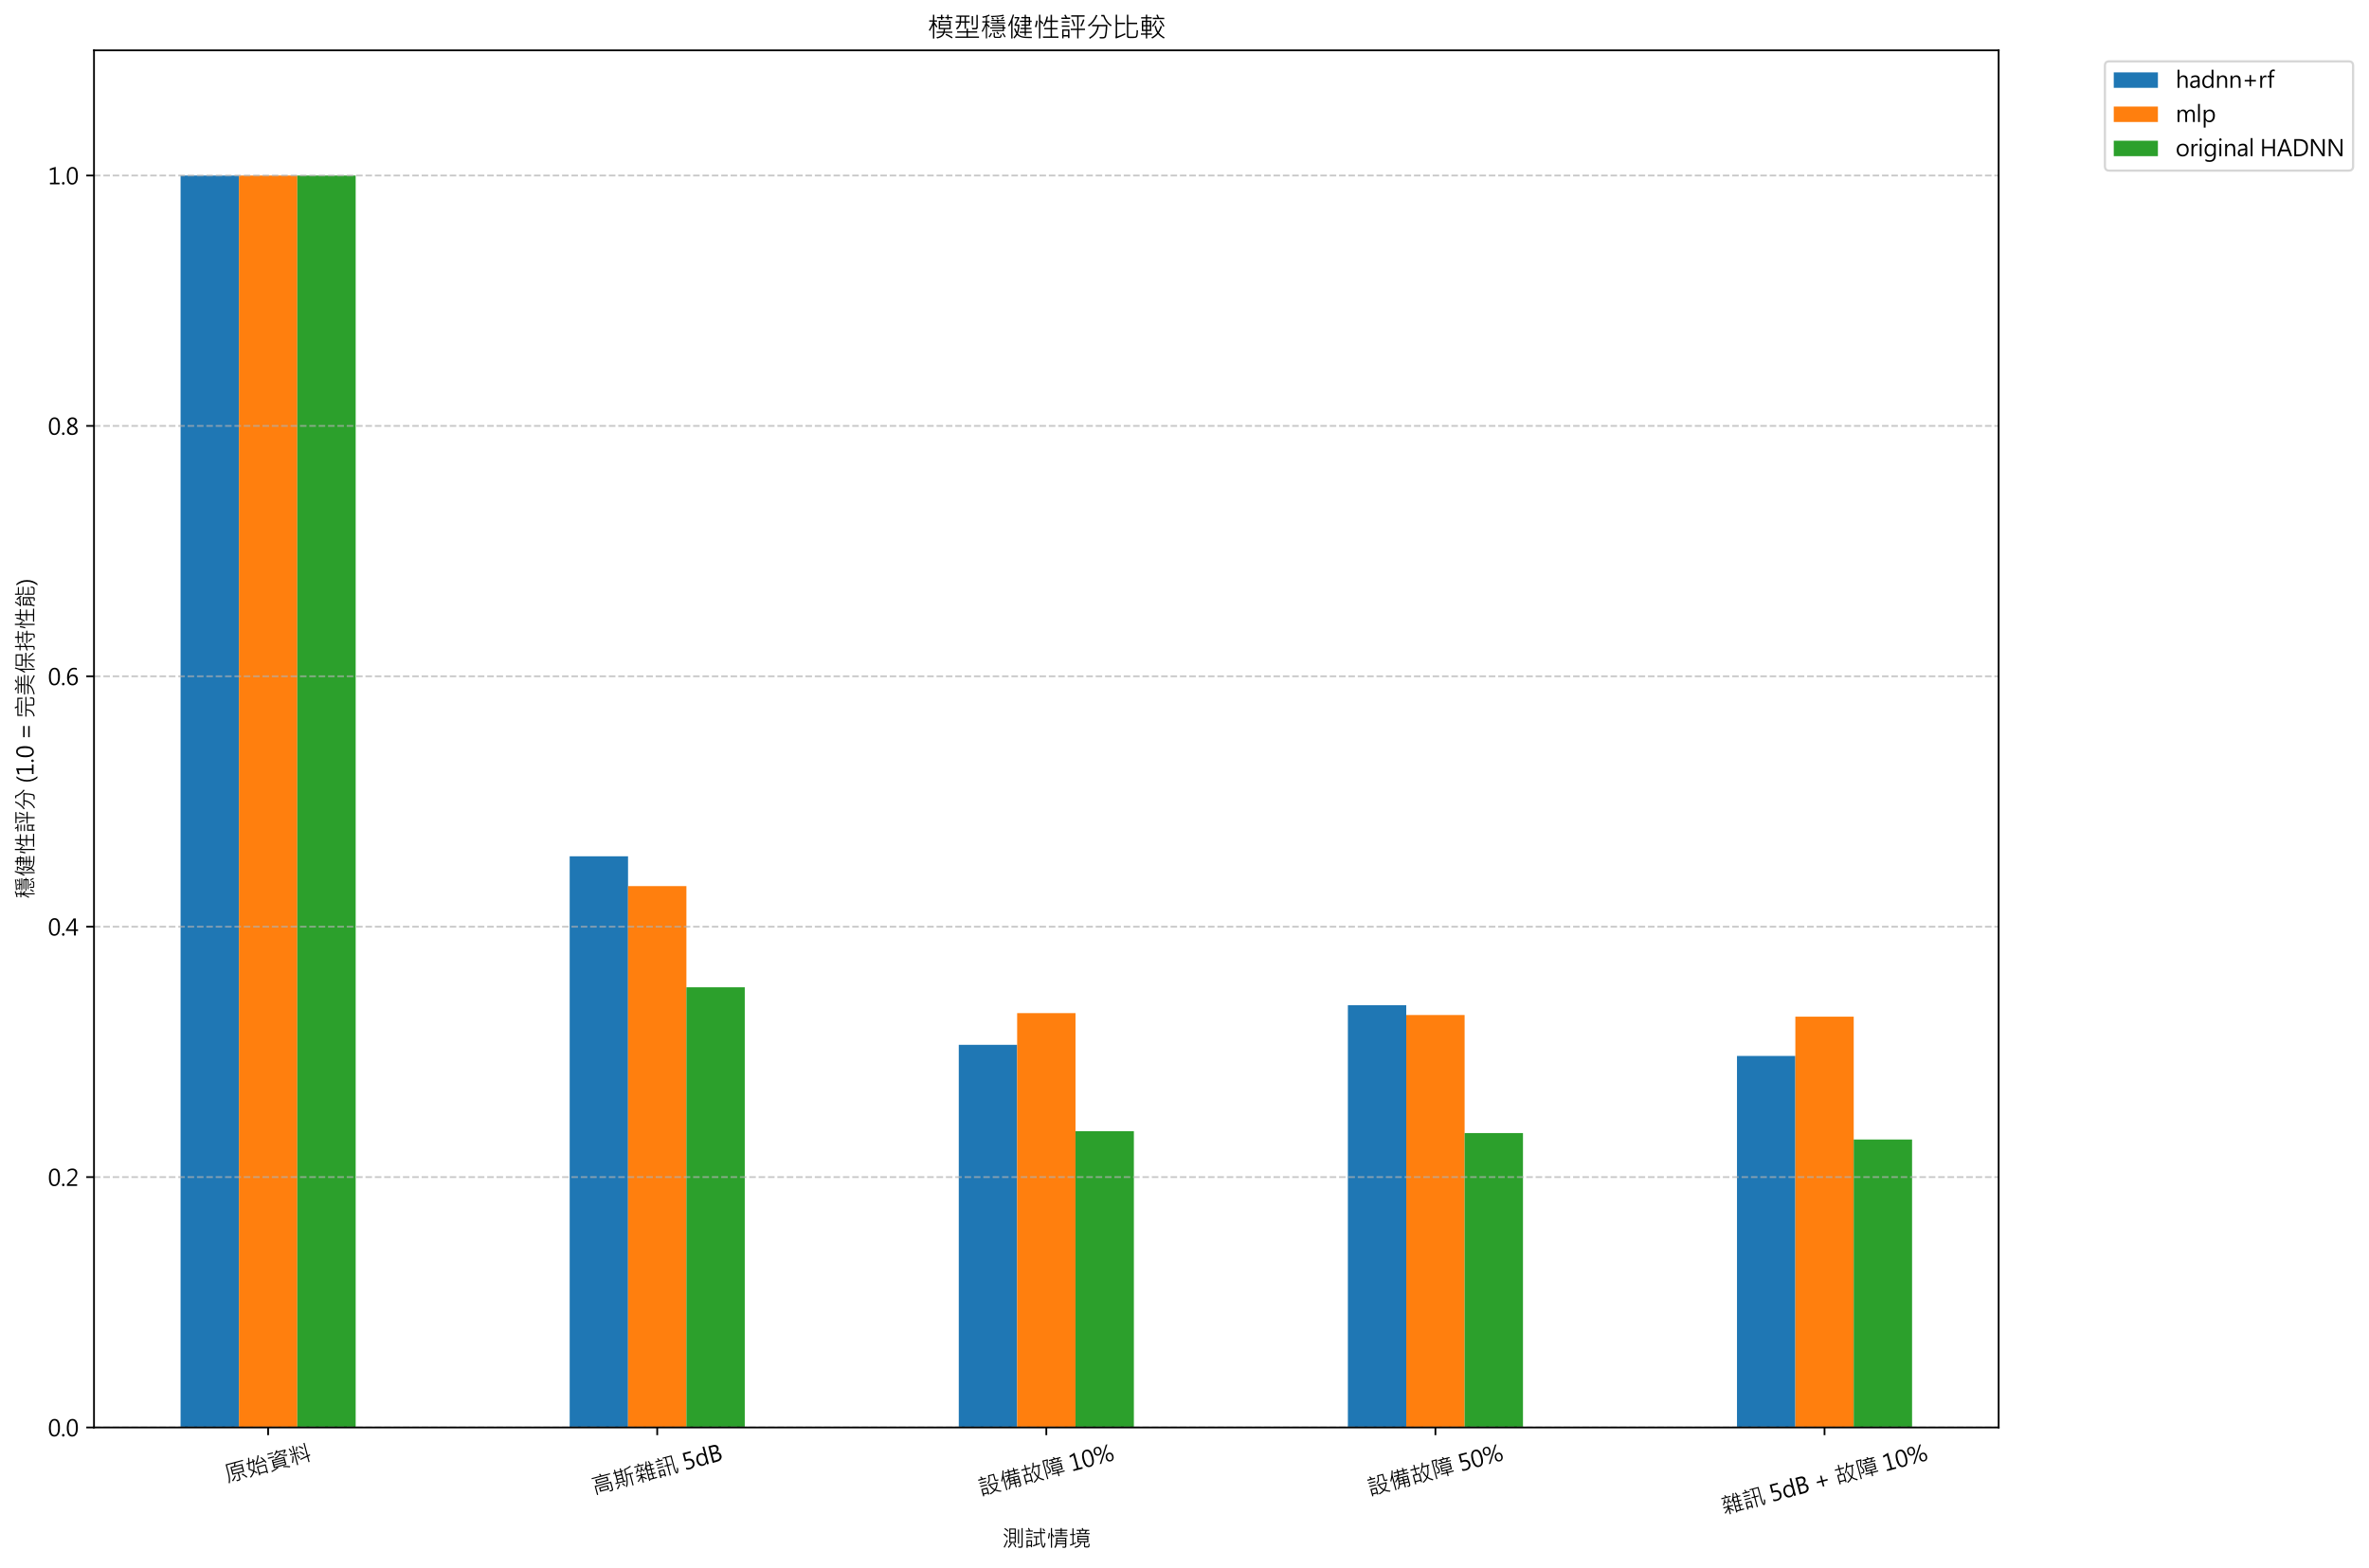 <?xml version="1.0" encoding="utf-8" standalone="no"?>
<!DOCTYPE svg PUBLIC "-//W3C//DTD SVG 1.1//EN"
  "http://www.w3.org/Graphics/SVG/1.1/DTD/svg11.dtd">
<svg xmlns:xlink="http://www.w3.org/1999/xlink" width="1072.986pt" height="710.317pt" viewBox="0 0 1072.986 710.317" xmlns="http://www.w3.org/2000/svg" version="1.1">
 <defs>
  <style type="text/css">*{stroke-linejoin: round; stroke-linecap: butt}</style>
 </defs>
 <g id="figure_1">
  <g id="patch_1">
   <path d="M 0 710.317 
L 1072.986 710.317 
L 1072.986 0 
L 0 0 
z
" style="fill: #ffffff"/>
  </g>
  <g id="axes_1">
   <g id="patch_2">
    <path d="M 42.575 646.657 
L 905.245 646.657 
L 905.245 22.793 
L 42.575 22.793 
z
" style="fill: #ffffff"/>
   </g>
   <g id="patch_3">
    <path d="M 81.787 646.657 
L 108.223 646.657 
L 108.223 79.507 
L 81.787 79.507 
z
" clip-path="url(#p2c5b0ad2e9)" style="fill: #1f77b4"/>
   </g>
   <g id="patch_4">
    <path d="M 258.022 646.657 
L 284.457 646.657 
L 284.457 387.91 
L 258.022 387.91 
z
" clip-path="url(#p2c5b0ad2e9)" style="fill: #1f77b4"/>
   </g>
   <g id="patch_5">
    <path d="M 434.257 646.657 
L 460.692 646.657 
L 460.692 473.323 
L 434.257 473.323 
z
" clip-path="url(#p2c5b0ad2e9)" style="fill: #1f77b4"/>
   </g>
   <g id="patch_6">
    <path d="M 610.492 646.657 
L 636.927 646.657 
L 636.927 455.375 
L 610.492 455.375 
z
" clip-path="url(#p2c5b0ad2e9)" style="fill: #1f77b4"/>
   </g>
   <g id="patch_7">
    <path d="M 786.727 646.657 
L 813.162 646.657 
L 813.162 478.364 
L 786.727 478.364 
z
" clip-path="url(#p2c5b0ad2e9)" style="fill: #1f77b4"/>
   </g>
   <g id="patch_8">
    <path d="M 108.223 646.657 
L 134.658 646.657 
L 134.658 79.507 
L 108.223 79.507 
z
" clip-path="url(#p2c5b0ad2e9)" style="fill: #ff7f0e"/>
   </g>
   <g id="patch_9">
    <path d="M 284.457 646.657 
L 310.893 646.657 
L 310.893 401.411 
L 284.457 401.411 
z
" clip-path="url(#p2c5b0ad2e9)" style="fill: #ff7f0e"/>
   </g>
   <g id="patch_10">
    <path d="M 460.692 646.657 
L 487.128 646.657 
L 487.128 458.942 
L 460.692 458.942 
z
" clip-path="url(#p2c5b0ad2e9)" style="fill: #ff7f0e"/>
   </g>
   <g id="patch_11">
    <path d="M 636.927 646.657 
L 663.363 646.657 
L 663.363 459.802 
L 636.927 459.802 
z
" clip-path="url(#p2c5b0ad2e9)" style="fill: #ff7f0e"/>
   </g>
   <g id="patch_12">
    <path d="M 813.162 646.657 
L 839.597 646.657 
L 839.597 460.56 
L 813.162 460.56 
z
" clip-path="url(#p2c5b0ad2e9)" style="fill: #ff7f0e"/>
   </g>
   <g id="patch_13">
    <path d="M 134.658 646.657 
L 161.093 646.657 
L 161.093 79.507 
L 134.658 79.507 
z
" clip-path="url(#p2c5b0ad2e9)" style="fill: #2ca02c"/>
   </g>
   <g id="patch_14">
    <path d="M 310.893 646.657 
L 337.328 646.657 
L 337.328 447.237 
L 310.893 447.237 
z
" clip-path="url(#p2c5b0ad2e9)" style="fill: #2ca02c"/>
   </g>
   <g id="patch_15">
    <path d="M 487.128 646.657 
L 513.563 646.657 
L 513.563 512.417 
L 487.128 512.417 
z
" clip-path="url(#p2c5b0ad2e9)" style="fill: #2ca02c"/>
   </g>
   <g id="patch_16">
    <path d="M 663.363 646.657 
L 689.798 646.657 
L 689.798 513.296 
L 663.363 513.296 
z
" clip-path="url(#p2c5b0ad2e9)" style="fill: #2ca02c"/>
   </g>
   <g id="patch_17">
    <path d="M 839.597 646.657 
L 866.033 646.657 
L 866.033 516.202 
L 839.597 516.202 
z
" clip-path="url(#p2c5b0ad2e9)" style="fill: #2ca02c"/>
   </g>
   <g id="matplotlib.axis_1">
    <g id="xtick_1">
     <g id="line2d_1">
      <defs>
       <path id="m56ac607486" d="M 0 0 
L 0 3.5 
" style="stroke: #000000; stroke-width: 0.8"/>
      </defs>
      <g>
       <use xlink:href="#m56ac607486" x="121.44" y="646.657" style="stroke: #000000; stroke-width: 0.8"/>
      </g>
     </g>
     <g id="text_1">
      <!-- 原始資料 -->
      <g transform="translate(102.834 671.731) rotate(-15) scale(0.1 -0.1)">
       <defs>
        <path id="MicrosoftJhengHeiRegular-539f" d="M 6003 4813 
L 3763 4813 
Q 3638 4375 3481 4050 
L 5516 4050 
L 5516 1784 
L 3963 1784 
L 3963 178 
Q 3963 -13 3814 -161 
Q 3666 -309 3150 -309 
Q 2984 -309 2828 -294 
L 2700 38 
L 3431 50 
Q 3519 50 3576 125 
Q 3634 200 3634 294 
L 3634 1784 
L 2059 1784 
L 2059 4050 
L 3103 4050 
Q 3294 4369 3413 4813 
L 1269 4813 
L 1269 2547 
Q 1269 797 716 -341 
L 409 -159 
Q 663 291 798 1045 
Q 934 1800 934 2528 
L 934 5131 
L 6003 5131 
L 6003 4813 
z
M 5184 3097 
L 5184 3731 
L 2388 3731 
L 2388 3097 
L 5184 3097 
z
M 5184 2113 
L 5184 2784 
L 2388 2784 
L 2388 2113 
L 5184 2113 
z
M 5997 172 
L 5728 -56 
Q 5288 634 4603 1197 
L 4878 1447 
Q 5559 803 5997 172 
z
M 2956 1275 
Q 2531 628 1784 -31 
L 1509 225 
Q 2313 878 2656 1441 
L 2956 1275 
z
" transform="scale(0.016)"/>
        <path id="MicrosoftJhengHeiRegular-59cb" d="M 6069 2784 
L 5778 2625 
Q 5675 2872 5528 3144 
Q 4588 2956 2919 2809 
L 2847 3097 
Q 3572 3822 4084 5294 
L 4403 5209 
Q 4003 3925 3341 3175 
Q 4378 3253 5363 3438 
Q 5125 3844 4722 4359 
L 4997 4531 
Q 5716 3600 6069 2784 
z
M 2950 3834 
Q 2744 3800 2619 3781 
Q 2547 2444 2113 1288 
Q 2572 913 2828 641 
L 2631 384 
Q 2216 781 1959 997 
Q 1478 209 666 -341 
L 441 -91 
Q 1275 469 1703 1209 
Q 1206 1625 609 2009 
Q 803 2719 991 3591 
L 453 3572 
L 441 3897 
Q 644 3891 1063 3916 
Q 1263 4947 1313 5288 
L 1638 5241 
Q 1563 4731 1409 3956 
Q 1906 3988 2309 4050 
Q 2338 4263 2338 4575 
L 2663 4569 
Q 2663 4291 2644 4097 
L 2950 4147 
L 2950 3834 
z
M 2291 3731 
Q 1894 3666 1344 3622 
Q 1200 2947 991 2131 
L 1850 1516 
Q 2216 2344 2291 3731 
z
M 5703 -347 
L 5375 -347 
L 5375 50 
L 3413 50 
L 3413 -347 
L 3078 -347 
L 3078 2253 
L 5703 2253 
L 5703 -347 
z
M 5375 378 
L 5375 1931 
L 3413 1931 
L 3413 378 
L 5375 378 
z
" transform="scale(0.016)"/>
        <path id="MicrosoftJhengHeiRegular-8cc7" d="M 5900 4494 
Q 5575 4034 5300 3769 
L 5056 4000 
Q 5303 4250 5522 4544 
L 3181 4544 
Q 2922 4216 2597 3969 
L 2375 4191 
Q 2925 4603 3303 5319 
L 3616 5209 
L 3413 4856 
L 5900 4856 
L 5900 4494 
z
M 2216 4678 
L 603 4678 
L 603 4984 
L 2216 4984 
L 2216 4678 
z
M 6034 3322 
L 5894 3009 
Q 4666 3191 3981 3756 
Q 3431 3228 2516 3028 
L 2344 3334 
Q 3522 3516 3969 4294 
L 4319 4231 
Q 4300 4153 4172 3981 
Q 4819 3450 6034 3322 
z
M 2266 3525 
L 475 3525 
L 475 3847 
L 2266 3847 
L 2266 3525 
z
M 5075 575 
L 2534 575 
L 2694 366 
Q 1703 -134 594 -366 
L 428 -63 
Q 1456 109 2381 575 
L 1388 575 
L 1388 2919 
L 5075 2919 
L 5075 575 
z
M 4744 2253 
L 4744 2619 
L 1728 2619 
L 1728 2253 
L 4744 2253 
z
M 4744 1569 
L 4744 1966 
L 1728 1966 
L 1728 1569 
L 4744 1569 
z
M 4744 878 
L 4744 1281 
L 1728 1281 
L 1728 878 
L 4744 878 
z
M 5997 -78 
L 5844 -372 
Q 4909 -22 3988 166 
L 4147 453 
Q 5144 250 5997 -78 
z
" transform="scale(0.016)"/>
        <path id="MicrosoftJhengHeiRegular-6599" d="M 3028 2875 
L 2041 2875 
L 2041 -319 
L 1709 -319 
L 1709 2875 
L 525 2875 
L 525 3181 
L 1709 3181 
L 1709 5294 
L 2041 5294 
L 2041 3181 
L 3028 3181 
L 3028 2875 
z
M 6028 1422 
L 5369 1294 
L 5369 -331 
L 5044 -331 
L 5044 1228 
L 3059 856 
L 3016 1178 
L 5044 1563 
L 5044 5275 
L 5369 5275 
L 5369 1625 
L 5984 1741 
L 6028 1422 
z
M 3109 4722 
Q 2903 4013 2644 3525 
L 2338 3675 
Q 2619 4147 2816 4838 
L 3109 4722 
z
M 1331 3694 
L 1013 3566 
Q 903 4034 544 4709 
L 831 4838 
Q 1194 4194 1331 3694 
z
M 4691 3928 
L 4441 3681 
Q 4053 4119 3413 4556 
L 3634 4794 
Q 4166 4456 4691 3928 
z
M 4581 2203 
L 4331 1947 
Q 4006 2431 3284 3016 
L 3525 3250 
Q 4147 2747 4581 2203 
z
M 3059 1422 
L 2725 1313 
Q 2650 1747 2328 2406 
L 2625 2509 
Q 2947 1847 3059 1422 
z
M 1369 2413 
Q 1144 1319 775 609 
L 453 750 
Q 828 1441 1069 2509 
L 1369 2413 
z
" transform="scale(0.016)"/>
       </defs>
       <use xlink:href="#MicrosoftJhengHeiRegular-539f"/>
       <use xlink:href="#MicrosoftJhengHeiRegular-59cb" x="100"/>
       <use xlink:href="#MicrosoftJhengHeiRegular-8cc7" x="200"/>
       <use xlink:href="#MicrosoftJhengHeiRegular-6599" x="300"/>
      </g>
     </g>
    </g>
    <g id="xtick_2">
     <g id="line2d_2">
      <g>
       <use xlink:href="#m56ac607486" x="297.675" y="646.657" style="stroke: #000000; stroke-width: 0.8"/>
      </g>
     </g>
     <g id="text_2">
      <!-- 高斯雜訊 5dB -->
      <g transform="translate(269.036 677.108) rotate(-15) scale(0.1 -0.1)">
       <defs>
        <path id="MicrosoftJhengHeiRegular-9ad8" d="M 5913 4391 
L 525 4391 
L 525 4697 
L 3059 4697 
Q 3034 4881 2875 5209 
L 3200 5313 
Q 3309 5094 3406 4697 
L 5913 4697 
L 5913 4391 
z
M 5013 2766 
L 1428 2766 
L 1428 3981 
L 5013 3981 
L 5013 2766 
z
M 4659 3078 
L 4659 3659 
L 1772 3659 
L 1772 3078 
L 4659 3078 
z
M 5638 178 
Q 5638 -47 5522 -184 
Q 5406 -322 4966 -322 
Q 4822 -322 4616 -313 
L 4506 19 
Q 4894 3 5025 3 
Q 5306 3 5306 238 
L 5306 2016 
L 1147 2016 
L 1147 -319 
L 819 -319 
L 819 2338 
L 5638 2338 
L 5638 178 
z
M 4531 331 
L 1906 331 
L 1906 1581 
L 4531 1581 
L 4531 331 
z
M 4191 641 
L 4191 1269 
L 2253 1269 
L 2253 641 
L 4191 641 
z
" transform="scale(0.016)"/>
        <path id="MicrosoftJhengHeiRegular-65af" d="M 3450 4238 
L 2994 4238 
L 2994 1606 
L 3438 1606 
L 3438 1294 
L 441 1294 
L 441 1606 
L 997 1606 
L 997 4238 
L 538 4238 
L 538 4544 
L 997 4544 
L 997 5275 
L 1319 5275 
L 1319 4544 
L 2669 4544 
L 2669 5275 
L 2994 5275 
L 2994 4544 
L 3450 4544 
L 3450 4238 
z
M 2669 3616 
L 2669 4238 
L 1319 4238 
L 1319 3616 
L 2669 3616 
z
M 2669 2625 
L 2669 3291 
L 1319 3291 
L 1319 2625 
L 2669 2625 
z
M 2669 1606 
L 2669 2303 
L 1319 2303 
L 1319 1606 
L 2669 1606 
z
M 5997 2925 
L 5288 2925 
L 5288 -319 
L 4959 -319 
L 4959 2925 
L 4097 2925 
Q 4131 794 3366 -325 
L 3059 -147 
Q 3788 891 3788 2741 
L 3788 4744 
Q 4863 4875 5716 5259 
L 5919 4991 
Q 5075 4622 4109 4475 
L 4109 3244 
L 5997 3244 
L 5997 2925 
z
M 1650 891 
Q 1200 169 697 -300 
L 416 -56 
Q 931 334 1375 1081 
L 1650 891 
z
M 3009 250 
L 2725 72 
Q 2559 450 2188 884 
L 2450 1050 
Q 2825 631 3009 250 
z
" transform="scale(0.016)"/>
        <path id="MicrosoftJhengHeiRegular-96dc" d="M 6003 -44 
L 3922 -44 
L 3922 -319 
L 3609 -319 
L 3609 3284 
Q 3522 3109 3372 2900 
L 3156 3156 
Q 3769 4122 4025 5319 
L 4325 5209 
Q 4228 4763 4013 4159 
L 4959 4159 
Q 4822 4647 4641 5094 
L 4947 5216 
Q 5119 4759 5281 4159 
L 5919 4159 
L 5919 3853 
L 5119 3853 
L 5119 2913 
L 5900 2913 
L 5900 2613 
L 5119 2613 
L 5119 1613 
L 5900 1613 
L 5900 1313 
L 5119 1313 
L 5119 275 
L 6003 275 
L 6003 -44 
z
M 4800 2913 
L 4800 3853 
L 3922 3853 
L 3922 2913 
L 4800 2913 
z
M 4800 1613 
L 4800 2613 
L 3922 2613 
L 3922 1613 
L 4800 1613 
z
M 4800 275 
L 4800 1313 
L 3922 1313 
L 3922 275 
L 4800 275 
z
M 3256 4416 
L 525 4416 
L 525 4716 
L 1778 4716 
Q 1716 4856 1538 5172 
L 1825 5313 
Q 1981 5056 2113 4716 
L 3256 4716 
L 3256 4416 
z
M 1753 3244 
L 1575 2981 
Q 1356 3228 1228 3316 
Q 975 2838 728 2572 
L 481 2753 
Q 1003 3350 1241 4231 
L 1538 4134 
Q 1481 3897 1356 3603 
Q 1591 3416 1753 3244 
z
M 3072 2944 
L 2859 2688 
Q 2572 3097 2369 3297 
Q 2247 3034 1972 2644 
L 1709 2803 
Q 2134 3381 2400 4225 
L 2688 4134 
Q 2613 3897 2491 3578 
Q 2809 3294 3072 2944 
z
M 3256 1747 
L 2053 1747 
L 2053 1472 
Q 2797 981 3181 609 
L 2975 331 
Q 2456 856 2053 1113 
L 2053 -319 
L 1734 -319 
L 1734 1241 
Q 1272 681 609 178 
L 403 434 
Q 1319 1106 1703 1747 
L 441 1747 
L 441 2059 
L 1734 2059 
L 1734 2463 
L 2053 2463 
L 2053 2059 
L 3256 2059 
L 3256 1747 
z
" transform="scale(0.016)"/>
        <path id="MicrosoftJhengHeiRegular-8a0a" d="M 2541 4300 
L 416 4300 
L 416 4616 
L 1409 4616 
Q 1322 4853 1131 5191 
L 1422 5331 
Q 1613 4994 1753 4616 
L 2541 4616 
L 2541 4300 
z
M 6181 1119 
Q 6113 506 5942 106 
Q 5772 -294 5556 -294 
Q 5222 -294 5100 376 
Q 4978 1047 4978 1491 
L 4978 4788 
L 3700 4788 
L 3700 2778 
L 4709 2778 
L 4709 2472 
L 3700 2472 
L 3700 -341 
L 3366 -341 
L 3366 2472 
L 2625 2472 
L 2625 2778 
L 3366 2778 
L 3366 4788 
L 2675 4788 
L 2675 5094 
L 5306 5094 
L 5306 1716 
Q 5306 891 5404 475 
Q 5503 59 5547 59 
Q 5591 59 5709 465 
Q 5828 872 5869 1300 
L 6181 1119 
z
M 2356 3366 
L 569 3366 
L 569 3681 
L 2356 3681 
L 2356 3366 
z
M 2338 2450 
L 569 2450 
L 569 2753 
L 2338 2753 
L 2338 2450 
z
M 2338 -225 
L 1997 -225 
L 1997 159 
L 959 159 
L 959 -325 
L 622 -325 
L 622 1819 
L 2338 1819 
L 2338 -225 
z
M 1997 469 
L 1997 1503 
L 959 1503 
L 959 469 
L 1997 469 
z
" transform="scale(0.016)"/>
        <path id="MicrosoftJhengHeiRegular-20" transform="scale(0.016)"/>
        <path id="MicrosoftJhengHeiRegular-35" d="M 553 684 
Q 1047 363 1559 363 
Q 2072 363 2394 658 
Q 2716 953 2716 1441 
Q 2716 1931 2394 2200 
Q 2072 2469 1466 2469 
Q 1275 2469 706 2431 
L 706 4841 
L 3025 4841 
L 3025 4366 
L 1203 4366 
L 1203 2916 
Q 1475 2931 1616 2931 
Q 2378 2931 2811 2548 
Q 3244 2166 3244 1472 
Q 3244 750 2775 334 
Q 2306 -81 1544 -81 
Q 875 -81 553 119 
L 553 684 
z
" transform="scale(0.016)"/>
        <path id="MicrosoftJhengHeiRegular-64" d="M 3488 0 
L 2969 0 
L 2969 594 
L 2956 594 
Q 2572 -81 1763 -81 
Q 1106 -81 718 386 
Q 331 853 331 1647 
Q 331 2497 765 3017 
Q 1200 3538 1913 3538 
Q 2625 3538 2956 2972 
L 2969 2972 
L 2969 5116 
L 3488 5116 
L 3488 0 
z
M 2969 2081 
Q 2969 2506 2680 2800 
Q 2391 3094 1972 3094 
Q 1453 3094 1158 2711 
Q 863 2328 863 1675 
Q 863 1078 1145 720 
Q 1428 363 1906 363 
Q 2366 363 2667 698 
Q 2969 1034 2969 1556 
L 2969 2081 
z
" transform="scale(0.016)"/>
        <path id="MicrosoftJhengHeiRegular-42" d="M 641 0 
L 641 4841 
L 1994 4841 
Q 2597 4841 2965 4537 
Q 3334 4234 3334 3734 
Q 3334 3328 3117 3022 
Q 2900 2716 2503 2581 
L 2503 2569 
Q 2988 2522 3283 2206 
Q 3578 1891 3578 1388 
Q 3578 772 3136 386 
Q 2694 0 2019 0 
L 641 0 
z
M 1172 4347 
L 1172 2756 
L 1759 2756 
Q 2241 2756 2509 2986 
Q 2778 3216 2778 3628 
Q 2778 4347 1841 4347 
L 1172 4347 
z
M 1172 2266 
L 1172 494 
L 1956 494 
Q 2456 494 2739 733 
Q 3022 972 3022 1394 
Q 3022 2266 1828 2266 
L 1172 2266 
z
" transform="scale(0.016)"/>
       </defs>
       <use xlink:href="#MicrosoftJhengHeiRegular-9ad8"/>
       <use xlink:href="#MicrosoftJhengHeiRegular-65af" x="100"/>
       <use xlink:href="#MicrosoftJhengHeiRegular-96dc" x="200"/>
       <use xlink:href="#MicrosoftJhengHeiRegular-8a0a" x="300"/>
       <use xlink:href="#MicrosoftJhengHeiRegular-20" x="400"/>
       <use xlink:href="#MicrosoftJhengHeiRegular-35" x="425"/>
       <use xlink:href="#MicrosoftJhengHeiRegular-64" x="482.959"/>
       <use xlink:href="#MicrosoftJhengHeiRegular-42" x="546.338"/>
      </g>
     </g>
    </g>
    <g id="xtick_3">
     <g id="line2d_3">
      <g>
       <use xlink:href="#m56ac607486" x="473.91" y="646.657" style="stroke: #000000; stroke-width: 0.8"/>
      </g>
     </g>
     <g id="text_3">
      <!-- 設備故障 10% -->
      <g transform="translate(444.247 677.657) rotate(-15) scale(0.1 -0.1)">
       <defs>
        <path id="MicrosoftJhengHeiRegular-8a2d" d="M 2700 4294 
L 434 4294 
L 434 4628 
L 1434 4628 
Q 1350 4906 1178 5191 
L 1472 5325 
Q 1663 5016 1784 4628 
L 2700 4628 
L 2700 4294 
z
M 5978 2950 
L 5356 2950 
Q 4897 2950 4897 3391 
L 4897 4769 
L 3769 4769 
Q 3753 3884 3533 3454 
Q 3313 3025 2925 2778 
L 2675 3009 
Q 3056 3250 3261 3670 
Q 3466 4091 3450 5088 
L 5216 5088 
L 5216 3488 
Q 5216 3272 5428 3272 
L 5978 3272 
L 5978 2950 
z
M 2528 3366 
L 563 3366 
L 563 3688 
L 2528 3688 
L 2528 3366 
z
M 2522 2425 
L 556 2425 
L 556 2747 
L 2522 2747 
L 2522 2425 
z
M 6003 -72 
L 5813 -347 
Q 4841 -25 4313 391 
Q 3697 -47 2778 -313 
L 2578 -38 
Q 3544 247 4031 616 
Q 3369 1225 3066 2247 
L 2847 2247 
L 2847 2572 
L 5528 2572 
L 5528 2247 
Q 5116 1125 4569 609 
Q 5113 219 6003 -72 
z
M 5166 2247 
L 3406 2247 
Q 3738 1303 4306 825 
Q 4878 1353 5166 2247 
z
M 2431 -191 
L 2100 -191 
L 2100 159 
L 941 159 
L 941 -313 
L 609 -313 
L 609 1819 
L 2431 1819 
L 2431 -191 
z
M 2100 488 
L 2100 1478 
L 941 1478 
L 941 488 
L 2100 488 
z
" transform="scale(0.016)"/>
        <path id="MicrosoftJhengHeiRegular-5099" d="M 1825 5241 
L 1472 4056 
L 1472 -325 
L 1141 -325 
L 1141 3263 
Q 856 2681 616 2328 
L 384 2591 
Q 1094 3663 1509 5356 
L 1825 5241 
z
M 5991 3378 
L 3163 3378 
Q 2984 3059 2834 2859 
L 5613 2859 
L 5613 159 
Q 5613 16 5531 -118 
Q 5450 -253 5314 -300 
Q 5178 -347 4763 -331 
L 4628 -13 
Q 4841 -22 4991 -22 
Q 5300 -22 5300 197 
L 5300 850 
L 4250 850 
L 4250 -256 
L 3928 -256 
L 3928 850 
L 2747 850 
Q 2541 144 2075 -359 
L 1844 -141 
Q 2578 672 2578 1850 
L 2578 2541 
Q 2241 2100 1825 1747 
L 1606 1978 
Q 2309 2578 2816 3378 
L 1759 3378 
L 1759 3694 
L 2963 3694 
L 2963 4325 
L 1900 4325 
L 1900 4647 
L 2963 4647 
L 2963 5269 
L 3291 5269 
L 3291 4647 
L 4513 4647 
L 4513 5269 
L 4844 5269 
L 4844 4647 
L 5856 4647 
L 5856 4325 
L 4844 4325 
L 4844 3694 
L 5991 3694 
L 5991 3378 
z
M 4513 3694 
L 4513 4325 
L 3291 4325 
L 3291 3694 
L 4513 3694 
z
M 5300 2022 
L 5300 2553 
L 4250 2553 
L 4250 2022 
L 5300 2022 
z
M 3928 2022 
L 3928 2553 
L 2900 2553 
L 2900 2022 
L 3928 2022 
z
M 5300 1166 
L 5300 1709 
L 4250 1709 
L 4250 1166 
L 5300 1166 
z
M 3928 1166 
L 3928 1709 
L 2888 1709 
Q 2875 1400 2822 1166 
L 3928 1166 
z
" transform="scale(0.016)"/>
        <path id="MicrosoftJhengHeiRegular-6545" d="M 6053 -72 
L 5838 -372 
Q 4972 122 4525 684 
Q 3984 81 3169 -359 
L 2925 -91 
Q 3828 369 4306 953 
Q 3853 1591 3609 2669 
L 3922 2772 
Q 4131 1806 4506 1234 
Q 5088 2150 5253 3909 
L 3994 3909 
Q 3728 3138 3250 2419 
L 2981 2619 
Q 3744 3775 4019 5288 
L 4366 5269 
Q 4266 4769 4109 4238 
L 5966 4238 
L 5966 3909 
L 5594 3909 
Q 5372 1900 4709 947 
Q 5228 350 6053 -72 
z
M 3097 3878 
L 1919 3878 
L 1919 2559 
L 2797 2559 
L 2797 -6 
L 2463 -6 
L 2463 403 
L 1050 403 
L 1050 -172 
L 716 -172 
L 716 2559 
L 1606 2559 
L 1606 3878 
L 453 3878 
L 453 4213 
L 1606 4213 
L 1606 5275 
L 1919 5275 
L 1919 4213 
L 3097 4213 
L 3097 3878 
z
M 2463 738 
L 2463 2228 
L 1050 2228 
L 1050 738 
L 2463 738 
z
" transform="scale(0.016)"/>
        <path id="MicrosoftJhengHeiRegular-969c" d="M 5984 3584 
L 2266 3584 
L 2266 3891 
L 3309 3891 
Q 3175 4238 2994 4506 
L 2472 4506 
L 2472 4819 
L 3916 4819 
Q 3828 4966 3700 5141 
L 4000 5306 
Q 4194 5063 4306 4819 
L 5850 4819 
L 5850 4506 
L 5288 4506 
Q 5097 4094 4978 3891 
L 5984 3891 
L 5984 3584 
z
M 4928 4506 
L 3347 4506 
Q 3506 4222 3647 3891 
L 4634 3891 
Q 4822 4206 4928 4506 
z
M 1697 3291 
Q 2234 2550 2234 1863 
Q 2234 1556 2054 1331 
Q 1875 1106 1209 1147 
L 1088 1478 
Q 1331 1466 1466 1466 
Q 1716 1466 1819 1583 
Q 1922 1700 1922 1894 
Q 1922 2159 1764 2545 
Q 1606 2931 1356 3238 
Q 1616 3994 1850 4813 
L 953 4813 
L 953 -306 
L 634 -306 
L 634 5131 
L 2194 5131 
L 2194 4813 
Q 1997 4150 1697 3291 
z
M 5997 550 
L 4256 550 
L 4256 -331 
L 3938 -331 
L 3938 550 
L 2259 550 
L 2259 872 
L 3938 872 
L 3938 1319 
L 2644 1319 
L 2644 3156 
L 5656 3156 
L 5656 1319 
L 4256 1319 
L 4256 872 
L 5997 872 
L 5997 550 
z
M 5319 2400 
L 5319 2853 
L 2956 2853 
L 2956 2400 
L 5319 2400 
z
M 5319 1631 
L 5319 2113 
L 2956 2113 
L 2956 1631 
L 5319 1631 
z
" transform="scale(0.016)"/>
        <path id="MicrosoftJhengHeiRegular-31" d="M 3313 0 
L 594 0 
L 594 466 
L 1694 466 
L 1694 4272 
L 566 3931 
L 566 4434 
L 2216 4950 
L 2216 466 
L 3313 466 
L 3313 0 
z
" transform="scale(0.016)"/>
        <path id="MicrosoftJhengHeiRegular-30" d="M 294 2322 
Q 294 3603 711 4262 
Q 1128 4922 1916 4922 
Q 3425 4922 3425 2441 
Q 3425 1234 3011 576 
Q 2597 -81 1806 -81 
Q 1069 -81 681 550 
Q 294 1181 294 2322 
z
M 825 2350 
Q 825 363 1863 363 
Q 2891 363 2891 2378 
Q 2891 4475 1888 4475 
Q 825 4475 825 2350 
z
" transform="scale(0.016)"/>
        <path id="MicrosoftJhengHeiRegular-25" d="M 266 3625 
Q 266 4219 580 4566 
Q 894 4913 1425 4913 
Q 1938 4913 2223 4589 
Q 2509 4266 2509 3694 
Q 2509 3125 2192 2770 
Q 1875 2416 1356 2416 
Q 856 2416 561 2748 
Q 266 3081 266 3625 
z
M 700 3656 
Q 700 3241 886 3008 
Q 1072 2775 1391 2775 
Q 1716 2775 1897 3014 
Q 2078 3253 2078 3678 
Q 2078 4097 1898 4328 
Q 1719 4559 1403 4559 
Q 1081 4559 890 4312 
Q 700 4066 700 3656 
z
M 4578 4841 
L 1478 -38 
L 1016 -38 
L 4116 4841 
L 4578 4841 
z
M 3144 1134 
Q 3144 1725 3456 2079 
Q 3769 2434 4297 2434 
Q 4806 2434 5093 2106 
Q 5381 1778 5381 1197 
Q 5381 625 5061 275 
Q 4741 -75 4231 -75 
Q 3741 -75 3442 256 
Q 3144 588 3144 1134 
z
M 3572 1163 
Q 3572 756 3761 522 
Q 3950 288 4263 288 
Q 4588 288 4769 530 
Q 4950 772 4950 1194 
Q 4950 1616 4772 1841 
Q 4594 2066 4278 2066 
Q 3947 2066 3759 1823 
Q 3572 1581 3572 1163 
z
" transform="scale(0.016)"/>
       </defs>
       <use xlink:href="#MicrosoftJhengHeiRegular-8a2d"/>
       <use xlink:href="#MicrosoftJhengHeiRegular-5099" x="100"/>
       <use xlink:href="#MicrosoftJhengHeiRegular-6545" x="200"/>
       <use xlink:href="#MicrosoftJhengHeiRegular-969c" x="300"/>
       <use xlink:href="#MicrosoftJhengHeiRegular-20" x="400"/>
       <use xlink:href="#MicrosoftJhengHeiRegular-31" x="425"/>
       <use xlink:href="#MicrosoftJhengHeiRegular-30" x="482.959"/>
       <use xlink:href="#MicrosoftJhengHeiRegular-25" x="540.918"/>
      </g>
     </g>
    </g>
    <g id="xtick_4">
     <g id="line2d_4">
      <g>
       <use xlink:href="#m56ac607486" x="650.145" y="646.657" style="stroke: #000000; stroke-width: 0.8"/>
      </g>
     </g>
     <g id="text_4">
      <!-- 設備故障 50% -->
      <g transform="translate(620.482 677.657) rotate(-15) scale(0.1 -0.1)">
       <use xlink:href="#MicrosoftJhengHeiRegular-8a2d"/>
       <use xlink:href="#MicrosoftJhengHeiRegular-5099" x="100"/>
       <use xlink:href="#MicrosoftJhengHeiRegular-6545" x="200"/>
       <use xlink:href="#MicrosoftJhengHeiRegular-969c" x="300"/>
       <use xlink:href="#MicrosoftJhengHeiRegular-20" x="400"/>
       <use xlink:href="#MicrosoftJhengHeiRegular-35" x="425"/>
       <use xlink:href="#MicrosoftJhengHeiRegular-30" x="482.959"/>
       <use xlink:href="#MicrosoftJhengHeiRegular-25" x="540.918"/>
      </g>
     </g>
    </g>
    <g id="xtick_5">
     <g id="line2d_5">
      <g>
       <use xlink:href="#m56ac607486" x="826.38" y="646.657" style="stroke: #000000; stroke-width: 0.8"/>
      </g>
     </g>
     <g id="text_5">
      <!-- 雜訊 5dB + 故障 10% -->
      <g transform="translate(780.708 686.236) rotate(-15) scale(0.1 -0.1)">
       <defs>
        <path id="MicrosoftJhengHeiRegular-2b" d="M 3947 1797 
L 2578 1797 
L 2578 434 
L 2147 434 
L 2147 1797 
L 784 1797 
L 784 2234 
L 2147 2234 
L 2147 3597 
L 2578 3597 
L 2578 2234 
L 3947 2234 
L 3947 1797 
z
" transform="scale(0.016)"/>
       </defs>
       <use xlink:href="#MicrosoftJhengHeiRegular-96dc"/>
       <use xlink:href="#MicrosoftJhengHeiRegular-8a0a" x="100"/>
       <use xlink:href="#MicrosoftJhengHeiRegular-20" x="200"/>
       <use xlink:href="#MicrosoftJhengHeiRegular-35" x="225"/>
       <use xlink:href="#MicrosoftJhengHeiRegular-64" x="282.959"/>
       <use xlink:href="#MicrosoftJhengHeiRegular-42" x="346.338"/>
       <use xlink:href="#MicrosoftJhengHeiRegular-20" x="407.764"/>
       <use xlink:href="#MicrosoftJhengHeiRegular-2b" x="432.764"/>
       <use xlink:href="#MicrosoftJhengHeiRegular-20" x="506.494"/>
       <use xlink:href="#MicrosoftJhengHeiRegular-6545" x="531.494"/>
       <use xlink:href="#MicrosoftJhengHeiRegular-969c" x="631.494"/>
       <use xlink:href="#MicrosoftJhengHeiRegular-20" x="731.494"/>
       <use xlink:href="#MicrosoftJhengHeiRegular-31" x="756.494"/>
       <use xlink:href="#MicrosoftJhengHeiRegular-30" x="814.453"/>
       <use xlink:href="#MicrosoftJhengHeiRegular-25" x="872.412"/>
      </g>
     </g>
    </g>
    <g id="text_6">
     <!-- 測試情境 -->
     <g transform="translate(453.91 700.631) scale(0.1 -0.1)">
      <defs>
       <path id="MicrosoftJhengHeiRegular-6e2c" d="M 5797 128 
Q 5797 -150 5633 -242 
Q 5469 -334 5038 -334 
Q 4800 -334 4563 -319 
L 4481 0 
Q 5288 0 5383 28 
Q 5478 56 5478 225 
L 5478 5253 
L 5797 5253 
L 5797 128 
z
M 1813 4453 
L 1581 4206 
Q 1156 4666 609 5013 
L 794 5253 
Q 1409 4906 1813 4453 
z
M 3853 1075 
L 2578 1075 
L 2766 947 
Q 2406 209 1863 -353 
L 1600 -134 
Q 2138 397 2463 1075 
L 2016 1075 
L 2016 5125 
L 3853 5125 
L 3853 1075 
z
M 3541 3928 
L 3541 4813 
L 2338 4813 
L 2338 3928 
L 3541 3928 
z
M 3541 2681 
L 3541 3609 
L 2338 3609 
L 2338 2681 
L 3541 2681 
z
M 3541 1394 
L 3541 2369 
L 2338 2369 
L 2338 1394 
L 3541 1394 
z
M 4769 825 
L 4447 825 
L 4447 4844 
L 4769 4844 
L 4769 825 
z
M 1594 2803 
L 1356 2572 
Q 994 3019 403 3456 
L 622 3713 
Q 1266 3209 1594 2803 
z
M 1631 1747 
Q 1059 238 678 -325 
L 428 -109 
Q 959 753 1338 1906 
L 1631 1747 
z
M 4019 -25 
L 3744 -191 
Q 3513 350 3116 813 
L 3378 991 
Q 3816 463 4019 -25 
z
" transform="scale(0.016)"/>
       <path id="MicrosoftJhengHeiRegular-8a66" d="M 2419 4263 
L 441 4263 
L 441 4575 
L 1313 4575 
Q 1256 4791 1056 5216 
L 1363 5319 
Q 1534 4984 1663 4575 
L 2419 4575 
L 2419 4263 
z
M 6028 903 
Q 5816 -328 5419 -328 
Q 5234 -328 5104 -109 
Q 4975 109 4773 909 
Q 4572 1709 4513 3775 
L 2631 3775 
L 2631 4097 
L 4506 4097 
Q 4494 4684 4506 5288 
L 4831 5288 
L 4831 4097 
L 5947 4097 
L 5947 3775 
L 4844 3775 
Q 4884 1684 5104 859 
Q 5325 34 5416 34 
Q 5463 34 5559 289 
Q 5656 544 5734 1100 
L 6028 903 
z
M 5900 4494 
L 5650 4319 
Q 5384 4731 5147 4978 
L 5381 5153 
Q 5759 4778 5900 4494 
z
M 2284 3341 
L 588 3341 
L 588 3653 
L 2284 3653 
L 2284 3341 
z
M 4447 716 
Q 3478 344 2553 56 
L 2456 378 
Q 2894 503 3272 641 
L 3272 2631 
L 2631 2631 
L 2631 2944 
L 4263 2944 
L 4263 2631 
L 3591 2631 
L 3591 763 
Q 3953 881 4416 1063 
L 4447 716 
z
M 2284 2425 
L 588 2425 
L 588 2731 
L 2284 2731 
L 2284 2425 
z
M 2203 -178 
L 1881 -178 
L 1881 141 
L 991 141 
L 991 -331 
L 647 -331 
L 647 1797 
L 2203 1797 
L 2203 -178 
z
M 1881 459 
L 1881 1478 
L 991 1478 
L 991 459 
L 1881 459 
z
" transform="scale(0.016)"/>
       <path id="MicrosoftJhengHeiRegular-60c5" d="M 6022 2975 
L 2344 2975 
L 2344 3284 
L 4038 3284 
L 4038 3744 
L 2613 3744 
L 2613 4038 
L 4038 4038 
L 4038 4459 
L 2438 4459 
L 2438 4775 
L 4038 4775 
L 4038 5269 
L 4366 5269 
L 4366 4775 
L 5925 4775 
L 5925 4459 
L 4366 4459 
L 4366 4038 
L 5778 4038 
L 5778 3744 
L 4366 3744 
L 4366 3284 
L 6022 3284 
L 6022 2975 
z
M 2278 2822 
L 2047 2547 
Q 1866 2922 1619 3225 
L 1619 -319 
L 1294 -319 
L 1294 5269 
L 1619 5269 
L 1619 3669 
Q 1991 3297 2278 2822 
z
M 1006 3816 
Q 938 2938 763 2259 
L 441 2369 
Q 613 2972 691 3872 
L 1006 3816 
z
M 5656 116 
Q 5656 -66 5547 -194 
Q 5438 -322 5211 -326 
Q 4984 -331 4634 -331 
L 4513 6 
Q 4775 -13 5166 -13 
Q 5331 -13 5331 153 
L 5331 697 
L 3022 697 
Q 2916 103 2566 -391 
L 2278 -172 
Q 2759 506 2759 1638 
L 2759 2534 
L 5656 2534 
L 5656 116 
z
M 5331 1778 
L 5331 2222 
L 3091 2222 
L 3091 1778 
L 5331 1778 
z
M 5331 1013 
L 5331 1466 
L 3091 1466 
Q 3091 1234 3059 1013 
L 5331 1013 
z
" transform="scale(0.016)"/>
       <path id="MicrosoftJhengHeiRegular-5883" d="M 6022 3513 
L 2188 3513 
L 2188 3816 
L 3231 3816 
Q 3150 4156 3016 4453 
L 2350 4453 
L 2350 4763 
L 3938 4763 
Q 3869 4963 3756 5209 
L 4056 5300 
Q 4209 5006 4269 4763 
L 5881 4763 
L 5881 4453 
L 5203 4453 
Q 5100 4169 4928 3816 
L 6022 3816 
L 6022 3513 
z
M 4831 4453 
L 3372 4453 
Q 3500 4113 3578 3816 
L 4569 3816 
Q 4734 4119 4831 4453 
z
M 2188 934 
Q 1209 472 513 244 
L 409 544 
L 1131 813 
L 1131 3256 
L 459 3256 
L 459 3566 
L 1131 3566 
L 1131 5184 
L 1447 5184 
L 1447 3566 
L 1947 3566 
L 1947 3256 
L 1447 3256 
L 1447 947 
Q 1809 1091 2131 1253 
L 2188 934 
z
M 6022 744 
Q 5994 259 5945 92 
Q 5897 -75 5756 -167 
Q 5616 -259 5228 -259 
Q 4731 -259 4570 -171 
Q 4409 -84 4409 178 
L 4409 1222 
L 3681 1222 
Q 3634 713 3159 237 
Q 2684 -238 1856 -341 
L 1716 -50 
Q 3163 153 3347 1222 
L 2547 1222 
L 2547 3059 
L 5650 3059 
L 5650 1222 
L 4728 1222 
L 4728 206 
Q 4728 78 4856 78 
L 5297 66 
Q 5519 66 5580 105 
Q 5641 144 5678 314 
Q 5716 484 5716 856 
L 6022 744 
z
M 5325 2291 
L 5325 2753 
L 2875 2753 
L 2875 2291 
L 5325 2291 
z
M 5325 1522 
L 5325 1984 
L 2875 1984 
L 2875 1522 
L 5325 1522 
z
" transform="scale(0.016)"/>
      </defs>
      <use xlink:href="#MicrosoftJhengHeiRegular-6e2c"/>
      <use xlink:href="#MicrosoftJhengHeiRegular-8a66" x="100"/>
      <use xlink:href="#MicrosoftJhengHeiRegular-60c5" x="200"/>
      <use xlink:href="#MicrosoftJhengHeiRegular-5883" x="300"/>
     </g>
    </g>
   </g>
   <g id="matplotlib.axis_2">
    <g id="ytick_1">
     <g id="line2d_6">
      <path d="M 42.575 646.657 
L 905.245 646.657 
" clip-path="url(#p2c5b0ad2e9)" style="fill: none; stroke-dasharray: 2.96,1.28; stroke-dashoffset: 0; stroke: #b0b0b0; stroke-opacity: 0.7; stroke-width: 0.8"/>
     </g>
     <g id="line2d_7">
      <defs>
       <path id="md415b268b9" d="M 0 0 
L -3.5 0 
" style="stroke: #000000; stroke-width: 0.8"/>
      </defs>
      <g>
       <use xlink:href="#md415b268b9" x="42.575" y="646.657" style="stroke: #000000; stroke-width: 0.8"/>
      </g>
     </g>
     <g id="text_7">
      <!-- 0.0 -->
      <g transform="translate(21.68 650.654) scale(0.1 -0.1)">
       <defs>
        <path id="MicrosoftJhengHeiRegular-2e" d="M 375 291 
Q 375 444 484 551 
Q 594 659 738 659 
Q 888 659 994 551 
Q 1100 444 1100 291 
Q 1100 141 992 33 
Q 884 -75 738 -75 
Q 594 -75 484 29 
Q 375 134 375 291 
z
" transform="scale(0.016)"/>
       </defs>
       <use xlink:href="#MicrosoftJhengHeiRegular-30"/>
       <use xlink:href="#MicrosoftJhengHeiRegular-2e" x="57.959"/>
       <use xlink:href="#MicrosoftJhengHeiRegular-30" x="81.006"/>
      </g>
     </g>
    </g>
    <g id="ytick_2">
     <g id="line2d_8">
      <path d="M 42.575 533.227 
L 905.245 533.227 
" clip-path="url(#p2c5b0ad2e9)" style="fill: none; stroke-dasharray: 2.96,1.28; stroke-dashoffset: 0; stroke: #b0b0b0; stroke-opacity: 0.7; stroke-width: 0.8"/>
     </g>
     <g id="line2d_9">
      <g>
       <use xlink:href="#md415b268b9" x="42.575" y="533.227" style="stroke: #000000; stroke-width: 0.8"/>
      </g>
     </g>
     <g id="text_8">
      <!-- 0.2 -->
      <g transform="translate(21.68 537.224) scale(0.1 -0.1)">
       <defs>
        <path id="MicrosoftJhengHeiRegular-32" d="M 3219 0 
L 322 0 
L 322 472 
L 1731 1891 
Q 2431 2597 2592 2914 
Q 2753 3231 2753 3588 
Q 2753 4016 2511 4247 
Q 2269 4478 1816 4478 
Q 1169 4478 572 3919 
L 572 4475 
Q 1131 4922 1884 4922 
Q 2509 4922 2886 4575 
Q 3263 4228 3263 3634 
Q 3263 3178 3014 2736 
Q 2766 2294 2075 1603 
L 947 488 
L 947 475 
L 3219 475 
L 3219 0 
z
" transform="scale(0.016)"/>
       </defs>
       <use xlink:href="#MicrosoftJhengHeiRegular-30"/>
       <use xlink:href="#MicrosoftJhengHeiRegular-2e" x="57.959"/>
       <use xlink:href="#MicrosoftJhengHeiRegular-32" x="81.006"/>
      </g>
     </g>
    </g>
    <g id="ytick_3">
     <g id="line2d_10">
      <path d="M 42.575 419.797 
L 905.245 419.797 
" clip-path="url(#p2c5b0ad2e9)" style="fill: none; stroke-dasharray: 2.96,1.28; stroke-dashoffset: 0; stroke: #b0b0b0; stroke-opacity: 0.7; stroke-width: 0.8"/>
     </g>
     <g id="line2d_11">
      <g>
       <use xlink:href="#md415b268b9" x="42.575" y="419.797" style="stroke: #000000; stroke-width: 0.8"/>
      </g>
     </g>
     <g id="text_9">
      <!-- 0.4 -->
      <g transform="translate(21.68 423.794) scale(0.1 -0.1)">
       <defs>
        <path id="MicrosoftJhengHeiRegular-34" d="M 3472 1300 
L 2847 1300 
L 2847 0 
L 2328 0 
L 2328 1300 
L 41 1300 
L 41 1644 
L 2203 4841 
L 2847 4841 
L 2847 1731 
L 3472 1731 
L 3472 1300 
z
M 2328 1731 
L 2328 3863 
Q 2328 4084 2341 4366 
L 2328 4366 
Q 2303 4297 2144 3994 
L 622 1731 
L 2328 1731 
z
" transform="scale(0.016)"/>
       </defs>
       <use xlink:href="#MicrosoftJhengHeiRegular-30"/>
       <use xlink:href="#MicrosoftJhengHeiRegular-2e" x="57.959"/>
       <use xlink:href="#MicrosoftJhengHeiRegular-34" x="81.006"/>
      </g>
     </g>
    </g>
    <g id="ytick_4">
     <g id="line2d_12">
      <path d="M 42.575 306.367 
L 905.245 306.367 
" clip-path="url(#p2c5b0ad2e9)" style="fill: none; stroke-dasharray: 2.96,1.28; stroke-dashoffset: 0; stroke: #b0b0b0; stroke-opacity: 0.7; stroke-width: 0.8"/>
     </g>
     <g id="line2d_13">
      <g>
       <use xlink:href="#md415b268b9" x="42.575" y="306.367" style="stroke: #000000; stroke-width: 0.8"/>
      </g>
     </g>
     <g id="text_10">
      <!-- 0.6 -->
      <g transform="translate(21.68 310.364) scale(0.1 -0.1)">
       <defs>
        <path id="MicrosoftJhengHeiRegular-36" d="M 3138 4284 
Q 2756 4475 2347 4475 
Q 1681 4475 1297 3892 
Q 913 3309 916 2328 
L 931 2328 
Q 1266 3022 2041 3022 
Q 2675 3022 3053 2609 
Q 3431 2197 3431 1525 
Q 3431 834 3006 376 
Q 2581 -81 1922 -81 
Q 1166 -81 770 509 
Q 375 1100 375 2125 
Q 375 3353 890 4137 
Q 1406 4922 2338 4922 
Q 2844 4922 3138 4781 
L 3138 4284 
z
M 953 1584 
Q 953 1072 1226 717 
Q 1500 363 1941 363 
Q 2369 363 2631 675 
Q 2894 988 2894 1459 
Q 2894 1988 2637 2281 
Q 2381 2575 1934 2575 
Q 1525 2575 1239 2287 
Q 953 2000 953 1584 
z
" transform="scale(0.016)"/>
       </defs>
       <use xlink:href="#MicrosoftJhengHeiRegular-30"/>
       <use xlink:href="#MicrosoftJhengHeiRegular-2e" x="57.959"/>
       <use xlink:href="#MicrosoftJhengHeiRegular-36" x="81.006"/>
      </g>
     </g>
    </g>
    <g id="ytick_5">
     <g id="line2d_14">
      <path d="M 42.575 192.937 
L 905.245 192.937 
" clip-path="url(#p2c5b0ad2e9)" style="fill: none; stroke-dasharray: 2.96,1.28; stroke-dashoffset: 0; stroke: #b0b0b0; stroke-opacity: 0.7; stroke-width: 0.8"/>
     </g>
     <g id="line2d_15">
      <g>
       <use xlink:href="#md415b268b9" x="42.575" y="192.937" style="stroke: #000000; stroke-width: 0.8"/>
      </g>
     </g>
     <g id="text_11">
      <!-- 0.8 -->
      <g transform="translate(21.68 196.934) scale(0.1 -0.1)">
       <defs>
        <path id="MicrosoftJhengHeiRegular-38" d="M 1394 2550 
Q 519 2963 519 3731 
Q 519 4263 925 4592 
Q 1331 4922 1931 4922 
Q 2469 4922 2841 4614 
Q 3213 4306 3213 3806 
Q 3213 3000 2313 2550 
L 2313 2538 
Q 3372 2138 3372 1225 
Q 3372 606 2931 262 
Q 2491 -81 1753 -81 
Q 1150 -81 745 267 
Q 341 616 341 1178 
Q 341 2109 1394 2538 
L 1394 2550 
z
M 2672 3738 
Q 2672 4081 2455 4276 
Q 2238 4472 1878 4472 
Q 1547 4472 1303 4267 
Q 1059 4063 1059 3750 
Q 1059 3106 1856 2778 
Q 2672 3122 2672 3738 
z
M 1819 2284 
Q 878 1909 878 1203 
Q 878 813 1159 589 
Q 1441 366 1875 366 
Q 2294 366 2566 589 
Q 2838 813 2838 1181 
Q 2838 1919 1819 2284 
z
" transform="scale(0.016)"/>
       </defs>
       <use xlink:href="#MicrosoftJhengHeiRegular-30"/>
       <use xlink:href="#MicrosoftJhengHeiRegular-2e" x="57.959"/>
       <use xlink:href="#MicrosoftJhengHeiRegular-38" x="81.006"/>
      </g>
     </g>
    </g>
    <g id="ytick_6">
     <g id="line2d_16">
      <path d="M 42.575 79.507 
L 905.245 79.507 
" clip-path="url(#p2c5b0ad2e9)" style="fill: none; stroke-dasharray: 2.96,1.28; stroke-dashoffset: 0; stroke: #b0b0b0; stroke-opacity: 0.7; stroke-width: 0.8"/>
     </g>
     <g id="line2d_17">
      <g>
       <use xlink:href="#md415b268b9" x="42.575" y="79.507" style="stroke: #000000; stroke-width: 0.8"/>
      </g>
     </g>
     <g id="text_12">
      <!-- 1.0 -->
      <g transform="translate(21.68 83.504) scale(0.1 -0.1)">
       <use xlink:href="#MicrosoftJhengHeiRegular-31"/>
       <use xlink:href="#MicrosoftJhengHeiRegular-2e" x="57.959"/>
       <use xlink:href="#MicrosoftJhengHeiRegular-30" x="81.006"/>
      </g>
     </g>
    </g>
    <g id="text_13">
     <!-- 穩健性評分 (1.0 = 完美保持性能) -->
     <g transform="translate(15.194 407.317) rotate(-90) scale(0.1 -0.1)">
      <defs>
       <path id="MicrosoftJhengHeiRegular-7a69" d="M 2316 2484 
L 2119 2247 
Q 1859 2578 1644 2772 
L 1644 -313 
L 1356 -313 
L 1356 2741 
Q 988 1778 569 1166 
L 372 1441 
Q 900 2181 1338 3438 
L 513 3438 
L 513 3738 
L 1356 3738 
L 1356 4684 
Q 1147 4622 641 4525 
L 525 4819 
Q 1516 4978 2125 5313 
L 2284 5075 
Q 1966 4878 1644 4781 
L 1644 3738 
L 2253 3738 
L 2253 3438 
L 1644 3438 
L 1644 3144 
Q 2003 2859 2316 2484 
z
M 5631 5013 
Q 4725 4772 2663 4691 
L 2534 4984 
Q 4281 4997 5497 5281 
L 5631 5013 
z
M 5697 4666 
Q 5550 4475 5184 4178 
L 4909 4353 
Q 5253 4619 5422 4800 
L 5697 4666 
z
M 4403 4294 
L 4128 4172 
Q 4003 4363 3828 4550 
L 4078 4678 
Q 4253 4538 4403 4294 
z
M 3316 4281 
L 3028 4153 
Q 2869 4313 2675 4494 
L 2944 4634 
Q 3053 4544 3316 4281 
z
M 5906 3206 
L 2509 3206 
L 2509 3475 
L 4000 3475 
L 4000 3809 
L 2675 3809 
L 2675 4072 
L 5759 4072 
L 5759 3809 
L 4313 3809 
L 4313 3475 
L 5906 3475 
L 5906 3206 
z
M 5997 2022 
L 5644 2022 
L 5644 1403 
L 2834 1403 
L 2834 1663 
L 5344 1663 
L 5344 2022 
L 2388 2022 
L 2388 2291 
L 5344 2291 
L 5344 2631 
L 2834 2631 
L 2834 2900 
L 5644 2900 
L 5644 2291 
L 5997 2291 
L 5997 2022 
z
M 4506 775 
L 4269 575 
Q 3838 1081 3809 1106 
L 4031 1313 
Q 4338 1006 4506 775 
z
M 5119 563 
Q 5053 88 4948 -54 
Q 4844 -197 4628 -197 
L 3616 -197 
Q 3422 -197 3305 -86 
Q 3188 25 3188 213 
L 3188 1056 
L 3494 1056 
L 3494 275 
Q 3494 78 3688 78 
L 4525 78 
Q 4609 78 4679 139 
Q 4750 200 4763 269 
L 4825 634 
L 5119 563 
z
M 6022 63 
L 5772 -78 
Q 5547 394 5184 844 
L 5422 1006 
Q 5813 516 6022 63 
z
M 2822 850 
Q 2506 175 2247 -91 
L 1997 84 
Q 2325 463 2566 997 
L 2822 850 
z
" transform="scale(0.016)"/>
       <path id="MicrosoftJhengHeiRegular-5065" d="M 1778 5259 
Q 1713 5019 1559 4575 
L 1409 4141 
L 1409 -325 
L 1081 -325 
L 1081 3413 
Q 891 2988 581 2472 
L 372 2753 
Q 1016 3841 1472 5331 
L 1778 5259 
z
M 5953 978 
L 4575 978 
L 4575 319 
L 4256 319 
L 4256 978 
L 3091 978 
L 3091 1288 
L 4256 1288 
L 4256 1869 
L 3272 1869 
L 3272 2169 
L 4256 2169 
L 4256 2681 
L 3494 2681 
L 3494 2981 
L 4256 2981 
L 4256 3559 
L 3138 3559 
L 3138 3866 
L 4256 3866 
L 4256 4422 
L 3463 4422 
L 3463 4738 
L 4256 4738 
L 4256 5269 
L 4575 5269 
L 4575 4738 
L 5544 4738 
L 5544 3866 
L 5925 3866 
L 5925 3559 
L 5544 3559 
L 5544 2681 
L 4575 2681 
L 4575 2169 
L 5856 2169 
L 5856 1869 
L 4575 1869 
L 4575 1288 
L 5953 1288 
L 5953 978 
z
M 5228 3866 
L 5228 4422 
L 4575 4422 
L 4575 3866 
L 5228 3866 
z
M 5228 2981 
L 5228 3559 
L 4575 3559 
L 4575 2981 
L 5228 2981 
z
M 5991 63 
L 5906 -250 
Q 4272 -272 3587 -98 
Q 2903 75 2516 538 
Q 2228 63 1825 -331 
L 1606 -103 
Q 2053 344 2309 813 
Q 1975 1356 1766 1959 
L 2034 2094 
Q 2228 1556 2456 1166 
Q 2653 1744 2706 2650 
L 1888 2650 
L 1888 2956 
Q 2247 3556 2631 4422 
L 1894 4422 
L 1894 4722 
L 2988 4722 
L 2988 4422 
Q 2556 3509 2259 2963 
L 3034 2963 
Q 3013 1759 2675 825 
Q 3075 325 3667 184 
Q 4259 44 5991 63 
z
" transform="scale(0.016)"/>
       <path id="MicrosoftJhengHeiRegular-6027" d="M 2438 3263 
L 2228 3016 
Q 1963 3331 1716 3553 
L 1716 -313 
L 1381 -313 
L 1381 5281 
L 1716 5281 
L 1716 3981 
Q 2094 3659 2438 3263 
z
M 5991 -178 
L 2338 -178 
L 2338 153 
L 4122 153 
L 4122 1825 
L 2644 1825 
L 2644 2150 
L 4122 2150 
L 4122 3566 
L 3194 3566 
Q 2950 2925 2638 2472 
L 2363 2644 
Q 3006 3741 3194 4872 
L 3525 4800 
Q 3438 4291 3309 3903 
L 4122 3903 
L 4122 5259 
L 4475 5259 
L 4475 3903 
L 5881 3903 
L 5881 3566 
L 4475 3566 
L 4475 2150 
L 5734 2150 
L 5734 1825 
L 4475 1825 
L 4475 153 
L 5991 153 
L 5991 -178 
z
M 1081 3853 
Q 969 2934 756 2303 
L 428 2394 
Q 650 3081 744 3897 
L 1081 3853 
z
" transform="scale(0.016)"/>
       <path id="MicrosoftJhengHeiRegular-8a55" d="M 2491 4275 
L 434 4275 
L 434 4603 
L 1388 4603 
Q 1281 4913 1088 5178 
L 1403 5306 
Q 1641 4906 1753 4603 
L 2491 4603 
L 2491 4275 
z
M 5997 1656 
L 4481 1656 
L 4481 -313 
L 4147 -313 
L 4147 1656 
L 2631 1656 
L 2631 1984 
L 4147 1984 
L 4147 4813 
L 2747 4813 
L 2747 5141 
L 5894 5141 
L 5894 4813 
L 4481 4813 
L 4481 1984 
L 5997 1984 
L 5997 1656 
z
M 3694 2675 
L 3378 2534 
Q 3197 3288 2828 4050 
L 3116 4191 
Q 3534 3338 3694 2675 
z
M 5863 4056 
Q 5531 3053 5191 2528 
L 4884 2675 
Q 5266 3303 5550 4184 
L 5863 4056 
z
M 2328 3406 
L 531 3406 
L 531 3719 
L 2328 3719 
L 2328 3406 
z
M 2328 2425 
L 531 2425 
L 531 2747 
L 2328 2747 
L 2328 2425 
z
M 2328 -244 
L 1997 -244 
L 1997 153 
L 934 153 
L 934 -300 
L 616 -300 
L 616 1806 
L 2328 1806 
L 2328 -244 
z
M 1997 475 
L 1997 1484 
L 947 1484 
L 947 475 
L 1997 475 
z
" transform="scale(0.016)"/>
       <path id="MicrosoftJhengHeiRegular-5206" d="M 2688 5141 
Q 1919 3378 647 2503 
L 416 2766 
Q 1650 3591 2350 5241 
L 2688 5141 
z
M 6047 2809 
L 5819 2522 
Q 4553 3422 4063 4878 
L 3584 4878 
L 3584 5222 
L 4300 5222 
Q 4778 3628 6047 2809 
z
M 5013 2894 
Q 4997 1866 4890 1047 
Q 4784 228 4681 31 
Q 4578 -166 4395 -250 
Q 4213 -334 3759 -334 
Q 3563 -334 3250 -319 
L 3175 25 
Q 3525 -6 3822 -6 
Q 4109 -6 4192 31 
Q 4275 69 4336 139 
Q 4397 209 4472 557 
Q 4547 906 4592 1420 
Q 4638 1934 4653 2553 
L 3009 2553 
Q 2794 669 897 -409 
L 691 -141 
Q 2450 847 2644 2553 
L 1434 2553 
L 1434 2894 
L 5013 2894 
z
" transform="scale(0.016)"/>
       <path id="MicrosoftJhengHeiRegular-28" d="M 1513 -1100 
Q 469 94 469 1847 
Q 469 3609 1513 4841 
L 1988 4841 
Q 925 3556 925 1853 
Q 925 159 1981 -1100 
L 1513 -1100 
z
" transform="scale(0.016)"/>
       <path id="MicrosoftJhengHeiRegular-3d" d="M 3947 2522 
L 784 2522 
L 784 2950 
L 3947 2950 
L 3947 2522 
z
M 3947 1084 
L 784 1084 
L 784 1516 
L 3947 1516 
L 3947 1084 
z
" transform="scale(0.016)"/>
       <path id="MicrosoftJhengHeiRegular-5b8c" d="M 5784 3122 
L 5434 3122 
L 5434 4263 
L 1013 4263 
L 1013 3122 
L 653 3122 
L 653 4594 
L 3028 4594 
Q 2778 5094 2706 5222 
L 3059 5338 
Q 3297 4925 3425 4594 
L 5784 4594 
L 5784 3122 
z
M 4984 3256 
L 1459 3256 
L 1459 3572 
L 4984 3572 
L 4984 3256 
z
M 6016 1997 
L 3909 1997 
L 3909 256 
Q 3909 175 3981 136 
Q 4053 97 4713 97 
Q 5300 97 5414 142 
Q 5528 188 5556 1088 
L 5900 959 
Q 5881 128 5700 -56 
Q 5519 -241 4784 -241 
Q 3953 -241 3842 -200 
Q 3731 -159 3654 -40 
Q 3578 78 3578 256 
L 3578 1997 
L 2541 1997 
Q 2547 153 653 -325 
L 428 -25 
Q 2244 375 2175 1997 
L 434 1997 
L 434 2322 
L 6016 2322 
L 6016 1997 
z
" transform="scale(0.016)"/>
       <path id="MicrosoftJhengHeiRegular-7f8e" d="M 2597 4813 
L 2297 4616 
Q 2069 4869 1631 5125 
L 1947 5325 
Q 2344 5094 2597 4813 
z
M 4703 5125 
Q 4428 4850 4013 4616 
L 3706 4813 
Q 4088 5009 4409 5313 
L 4703 5125 
z
M 6009 2394 
L 441 2394 
L 441 2719 
L 3053 2719 
L 3053 3316 
L 978 3316 
L 978 3622 
L 3053 3622 
L 3053 4206 
L 722 4206 
L 722 4519 
L 5722 4519 
L 5722 4206 
L 3384 4206 
L 3384 3622 
L 5466 3622 
L 5466 3316 
L 3384 3316 
L 3384 2719 
L 6009 2719 
L 6009 2394 
z
M 5838 1403 
L 3263 1403 
Q 3078 825 2542 434 
Q 2006 44 616 -331 
L 422 -38 
Q 1431 203 2075 539 
Q 2719 875 2919 1403 
L 628 1403 
L 628 1703 
L 2994 1703 
Q 3050 1881 3059 2194 
L 3391 2181 
Q 3375 1853 3341 1703 
L 5838 1703 
L 5838 1403 
z
M 5959 -91 
L 5753 -366 
Q 4750 272 3438 756 
L 3616 1038 
Q 4784 628 5959 -91 
z
" transform="scale(0.016)"/>
       <path id="MicrosoftJhengHeiRegular-4fdd" d="M 1894 5178 
Q 1828 4925 1666 4475 
L 1503 4031 
L 1503 -341 
L 1172 -341 
L 1172 3272 
Q 859 2681 609 2303 
L 391 2613 
Q 1116 3659 1575 5281 
L 1894 5178 
z
M 5997 2016 
L 4109 2016 
L 4109 -353 
L 3775 -353 
L 3775 2016 
L 1819 2016 
L 1819 2344 
L 3775 2344 
L 3775 3103 
L 2316 3103 
L 2316 5075 
L 5563 5075 
L 5563 3103 
L 4109 3103 
L 4109 2344 
L 5997 2344 
L 5997 2016 
z
M 5228 3431 
L 5228 4775 
L 2656 4775 
L 2656 3431 
L 5228 3431 
z
M 6041 147 
L 5806 -91 
Q 5281 678 4575 1338 
L 4831 1581 
Q 5647 756 6041 147 
z
M 3278 1325 
Q 2647 369 2028 -122 
L 1797 109 
Q 2466 678 3016 1538 
L 3278 1325 
z
" transform="scale(0.016)"/>
       <path id="MicrosoftJhengHeiRegular-6301" d="M 2456 2400 
L 1703 2069 
L 1703 116 
Q 1703 -53 1595 -189 
Q 1488 -325 1025 -325 
Q 866 -325 678 -313 
L 588 6 
L 1159 -6 
Q 1369 -6 1369 172 
L 1369 1931 
Q 925 1775 459 1644 
L 403 1972 
Q 816 2075 1369 2291 
L 1369 3669 
L 453 3669 
L 453 3981 
L 1369 3981 
L 1369 5253 
L 1703 5253 
L 1703 3981 
L 2375 3981 
L 2375 3669 
L 1703 3669 
L 1703 2419 
Q 2134 2594 2431 2741 
L 2456 2400 
z
M 5919 4178 
L 4331 4178 
L 4331 3238 
L 5703 3238 
L 5703 2925 
L 2656 2925 
L 2656 3238 
L 3994 3238 
L 3994 4178 
L 2484 4178 
L 2484 4500 
L 3994 4500 
L 3994 5241 
L 4331 5241 
L 4331 4500 
L 5919 4500 
L 5919 4178 
z
M 6003 1747 
L 5222 1747 
L 5222 166 
Q 5222 -84 5051 -215 
Q 4881 -347 4453 -347 
L 4025 -347 
L 3944 -13 
Q 4650 -34 4770 16 
Q 4891 66 4891 219 
L 4891 1747 
L 2484 1747 
L 2484 2069 
L 4891 2069 
L 4891 2694 
L 5222 2694 
L 5222 2069 
L 6003 2069 
L 6003 1747 
z
M 3981 563 
L 3700 353 
Q 3406 819 2841 1306 
L 3109 1509 
Q 3622 1088 3981 563 
z
" transform="scale(0.016)"/>
       <path id="MicrosoftJhengHeiRegular-80fd" d="M 3438 3603 
L 3175 3391 
Q 3072 3581 2931 3775 
Q 1772 3609 544 3547 
L 422 3822 
Q 1009 4275 1453 5269 
L 1784 5184 
Q 1406 4384 947 3878 
Q 1950 3959 2719 4063 
Q 2550 4300 2181 4666 
L 2472 4850 
Q 3191 4125 3438 3603 
z
M 5947 2834 
L 4084 2834 
Q 3909 2834 3798 2959 
Q 3688 3084 3688 3256 
L 3688 5247 
L 4006 5247 
L 4006 4447 
L 5838 4447 
L 5838 4141 
L 4006 4141 
L 4006 3303 
Q 4006 3150 4178 3150 
L 5947 3150 
L 5947 2834 
z
M 3022 44 
Q 3022 -116 2905 -225 
Q 2788 -334 2645 -346 
Q 2503 -359 2034 -359 
L 1900 -38 
Q 2053 -47 2200 -47 
Q 2509 -47 2598 -25 
Q 2688 -3 2688 91 
L 2688 1131 
Q 1769 716 1178 513 
L 1031 728 
Q 959 159 728 -347 
L 434 -178 
Q 728 578 728 1350 
L 728 3072 
L 3022 3072 
L 3022 44 
z
M 2688 1491 
L 2688 2753 
L 1069 2753 
L 1069 2297 
Q 1731 2178 2456 1919 
L 2303 1631 
Q 1563 1878 1069 1972 
L 1069 1350 
Q 1069 1081 1044 825 
Q 1669 1019 2688 1491 
z
M 6016 763 
Q 5984 278 5881 54 
Q 5778 -169 5639 -234 
Q 5500 -300 5119 -300 
L 4159 -288 
Q 3944 -288 3812 -164 
Q 3681 -41 3681 166 
L 3681 2572 
L 4006 2572 
L 4006 1644 
L 5844 1644 
L 5844 1338 
L 4006 1338 
L 4006 197 
Q 4006 13 4238 13 
Q 5213 13 5350 28 
Q 5488 44 5569 155 
Q 5650 266 5697 844 
L 6016 763 
z
" transform="scale(0.016)"/>
       <path id="MicrosoftJhengHeiRegular-29" d="M 84 -1100 
Q 1138 153 1138 1853 
Q 1138 3563 75 4841 
L 553 4841 
Q 1603 3609 1603 1847 
Q 1603 97 553 -1100 
L 84 -1100 
z
" transform="scale(0.016)"/>
      </defs>
      <use xlink:href="#MicrosoftJhengHeiRegular-7a69"/>
      <use xlink:href="#MicrosoftJhengHeiRegular-5065" x="100"/>
      <use xlink:href="#MicrosoftJhengHeiRegular-6027" x="200"/>
      <use xlink:href="#MicrosoftJhengHeiRegular-8a55" x="300"/>
      <use xlink:href="#MicrosoftJhengHeiRegular-5206" x="400"/>
      <use xlink:href="#MicrosoftJhengHeiRegular-20" x="500"/>
      <use xlink:href="#MicrosoftJhengHeiRegular-28" x="525"/>
      <use xlink:href="#MicrosoftJhengHeiRegular-31" x="557.08"/>
      <use xlink:href="#MicrosoftJhengHeiRegular-2e" x="615.039"/>
      <use xlink:href="#MicrosoftJhengHeiRegular-30" x="638.086"/>
      <use xlink:href="#MicrosoftJhengHeiRegular-20" x="696.045"/>
      <use xlink:href="#MicrosoftJhengHeiRegular-3d" x="721.045"/>
      <use xlink:href="#MicrosoftJhengHeiRegular-20" x="794.775"/>
      <use xlink:href="#MicrosoftJhengHeiRegular-5b8c" x="819.775"/>
      <use xlink:href="#MicrosoftJhengHeiRegular-7f8e" x="919.775"/>
      <use xlink:href="#MicrosoftJhengHeiRegular-4fdd" x="1019.775"/>
      <use xlink:href="#MicrosoftJhengHeiRegular-6301" x="1119.775"/>
      <use xlink:href="#MicrosoftJhengHeiRegular-6027" x="1219.775"/>
      <use xlink:href="#MicrosoftJhengHeiRegular-80fd" x="1319.775"/>
      <use xlink:href="#MicrosoftJhengHeiRegular-29" x="1419.775"/>
     </g>
    </g>
   </g>
   <g id="patch_18">
    <path d="M 42.575 646.657 
L 42.575 22.793 
" style="fill: none; stroke: #000000; stroke-width: 0.8; stroke-linejoin: miter; stroke-linecap: square"/>
   </g>
   <g id="patch_19">
    <path d="M 905.245 646.657 
L 905.245 22.793 
" style="fill: none; stroke: #000000; stroke-width: 0.8; stroke-linejoin: miter; stroke-linecap: square"/>
   </g>
   <g id="patch_20">
    <path d="M 42.575 646.657 
L 905.245 646.657 
" style="fill: none; stroke: #000000; stroke-width: 0.8; stroke-linejoin: miter; stroke-linecap: square"/>
   </g>
   <g id="patch_21">
    <path d="M 42.575 22.793 
L 905.245 22.793 
" style="fill: none; stroke: #000000; stroke-width: 0.8; stroke-linejoin: miter; stroke-linecap: square"/>
   </g>
   <g id="text_14">
    <!-- 模型穩健性評分比較 -->
    <g transform="translate(419.91 16.793) scale(0.12 -0.12)">
     <defs>
      <path id="MicrosoftJhengHeiRegular-6a21" d="M 5978 4441 
L 5063 4441 
L 5063 4078 
L 4744 4078 
L 4744 4441 
L 4269 4441 
L 4269 4744 
L 4744 4744 
L 4744 5275 
L 5063 5275 
L 5063 4744 
L 5978 4744 
L 5978 4441 
z
M 4025 4441 
L 3603 4441 
L 3603 4078 
L 3263 4078 
L 3263 4441 
L 2322 4441 
L 2322 4744 
L 3263 4744 
L 3263 5275 
L 3603 5275 
L 3603 4744 
L 4025 4744 
L 4025 4441 
z
M 2431 2444 
L 2181 2234 
Q 1878 2763 1703 2994 
L 1703 -341 
L 1375 -341 
L 1375 2816 
Q 1056 2041 628 1422 
L 403 1672 
Q 984 2497 1369 3634 
L 500 3634 
L 500 3950 
L 1375 3950 
L 1375 5275 
L 1703 5275 
L 1703 3950 
L 2344 3950 
L 2344 3634 
L 1703 3634 
L 1703 3494 
Q 2128 2969 2431 2444 
z
M 5947 991 
L 4109 991 
Q 3838 -25 2369 -341 
L 2181 -44 
Q 3481 191 3775 991 
L 2247 991 
L 2247 1300 
L 3847 1300 
Q 3909 1647 3909 1856 
L 2747 1856 
L 2747 3834 
L 5569 3834 
L 5569 1856 
L 4244 1856 
Q 4234 1619 4184 1300 
L 5947 1300 
L 5947 991 
z
M 5253 3016 
L 5253 3531 
L 3059 3531 
L 3059 3016 
L 5253 3016 
z
M 5253 2156 
L 5253 2719 
L 3059 2719 
L 3059 2156 
L 5253 2156 
z
M 6028 -63 
L 5825 -325 
Q 5241 103 4319 531 
L 4531 788 
Q 5369 400 6028 -63 
z
" transform="scale(0.016)"/>
      <path id="MicrosoftJhengHeiRegular-578b" d="M 5703 2291 
Q 5703 2109 5600 1992 
Q 5497 1875 5369 1842 
Q 5241 1809 4888 1809 
Q 4700 1809 4422 1819 
L 4281 2169 
Q 4603 2141 4881 2141 
Q 5147 2141 5215 2158 
Q 5284 2175 5329 2256 
Q 5375 2338 5375 2444 
L 5375 5234 
L 5703 5234 
L 5703 2291 
z
M 3834 3406 
L 2919 3406 
L 2919 1959 
L 2591 1959 
L 2591 3406 
L 1734 3406 
Q 1663 2456 819 1791 
L 550 2016 
Q 1347 2647 1409 3406 
L 469 3406 
L 469 3731 
L 1428 3731 
Q 1459 4306 1459 4775 
L 659 4775 
L 659 5088 
L 3750 5088 
L 3750 4775 
L 2919 4775 
L 2919 3731 
L 3834 3731 
L 3834 3406 
z
M 2591 3731 
L 2591 4775 
L 1791 4775 
Q 1791 4397 1753 3731 
L 2591 3731 
z
M 4594 2816 
L 4269 2816 
L 4269 4953 
L 4594 4953 
L 4594 2816 
z
M 5991 -184 
L 428 -184 
L 428 134 
L 3059 134 
L 3059 1038 
L 844 1038 
L 844 1350 
L 3059 1350 
L 3059 2022 
L 3391 2022 
L 3391 1350 
L 5563 1350 
L 5563 1038 
L 3391 1038 
L 3391 134 
L 5991 134 
L 5991 -184 
z
" transform="scale(0.016)"/>
      <path id="MicrosoftJhengHeiRegular-6bd4" d="M 6009 1556 
Q 6009 1166 5948 714 
Q 5888 263 5820 131 
Q 5753 0 5609 -111 
Q 5466 -222 4983 -233 
Q 4500 -244 4366 -244 
Q 3959 -244 3787 -226 
Q 3616 -209 3497 -71 
Q 3378 66 3378 263 
L 3378 5275 
L 3719 5275 
L 3719 3391 
L 5791 3391 
L 5791 3053 
L 3719 3053 
L 3719 288 
Q 3719 184 3795 140 
Q 3872 97 4438 97 
Q 5050 97 5294 125 
Q 5538 153 5600 573 
Q 5663 994 5663 1663 
L 6009 1556 
z
M 3047 581 
Q 1769 -13 794 -347 
L 641 25 
Q 738 116 738 213 
L 738 5275 
L 1081 5275 
L 1081 3391 
L 2950 3391 
L 2950 3053 
L 1081 3053 
L 1081 128 
Q 1753 341 2950 922 
L 3047 581 
z
" transform="scale(0.016)"/>
      <path id="MicrosoftJhengHeiRegular-8f03" d="M 5941 4238 
L 3244 4238 
L 3244 4556 
L 4366 4556 
Q 4247 4866 4063 5209 
L 4384 5319 
Q 4606 4859 4716 4556 
L 5941 4556 
L 5941 4238 
z
M 3059 544 
L 1919 544 
L 1919 -331 
L 1600 -331 
L 1600 544 
L 434 544 
L 434 856 
L 1600 856 
L 1600 1434 
L 659 1434 
L 659 3872 
L 1600 3872 
L 1600 4378 
L 494 4378 
L 494 4697 
L 1600 4697 
L 1600 5288 
L 1919 5288 
L 1919 4697 
L 2981 4697 
L 2981 4378 
L 1919 4378 
L 1919 3872 
L 2888 3872 
L 2888 1434 
L 1919 1434 
L 1919 856 
L 3059 856 
L 3059 544 
z
M 2566 2834 
L 2566 3566 
L 1919 3566 
L 1919 2834 
L 2566 2834 
z
M 1600 2834 
L 1600 3566 
L 984 3566 
L 984 2834 
L 1600 2834 
z
M 2566 1747 
L 2566 2528 
L 1919 2528 
L 1919 1747 
L 2566 1747 
z
M 1600 1747 
L 1600 2528 
L 984 2528 
L 984 1747 
L 1600 1747 
z
M 4172 3816 
Q 3822 3056 3303 2431 
L 3028 2606 
Q 3556 3244 3884 3969 
L 4172 3816 
z
M 5997 2591 
L 5722 2425 
Q 5363 3100 4800 3794 
L 5081 3963 
Q 5547 3406 5997 2591 
z
M 6034 -84 
L 5831 -359 
Q 4931 178 4481 709 
Q 3950 113 3116 -353 
L 2894 -97 
Q 3772 388 4269 984 
Q 3928 1506 3653 2559 
L 3969 2675 
Q 4153 1819 4488 1281 
Q 4816 1744 5100 2656 
L 5403 2528 
Q 5144 1622 4684 991 
Q 5147 416 6034 -84 
z
" transform="scale(0.016)"/>
     </defs>
     <use xlink:href="#MicrosoftJhengHeiRegular-6a21"/>
     <use xlink:href="#MicrosoftJhengHeiRegular-578b" x="100"/>
     <use xlink:href="#MicrosoftJhengHeiRegular-7a69" x="200"/>
     <use xlink:href="#MicrosoftJhengHeiRegular-5065" x="300"/>
     <use xlink:href="#MicrosoftJhengHeiRegular-6027" x="400"/>
     <use xlink:href="#MicrosoftJhengHeiRegular-8a55" x="500"/>
     <use xlink:href="#MicrosoftJhengHeiRegular-5206" x="600"/>
     <use xlink:href="#MicrosoftJhengHeiRegular-6bd4" x="700"/>
     <use xlink:href="#MicrosoftJhengHeiRegular-8f03" x="800"/>
    </g>
   </g>
   <g id="legend_1">
    <g id="patch_22">
     <path d="M 955.379 77.289 
L 1063.786 77.289 
Q 1065.786 77.289 1065.786 75.289 
L 1065.786 29.793 
Q 1065.786 27.793 1063.786 27.793 
L 955.379 27.793 
Q 953.379 27.793 953.379 29.793 
L 953.379 75.289 
Q 953.379 77.289 955.379 77.289 
z
" style="fill: #ffffff; opacity: 0.8; stroke: #cccccc; stroke-linejoin: miter"/>
    </g>
    <g id="patch_23">
     <path d="M 957.379 39.786 
L 977.379 39.786 
L 977.379 32.786 
L 957.379 32.786 
z
" style="fill: #1f77b4"/>
    </g>
    <g id="text_15">
     <!-- hadnn+rf -->
     <g transform="translate(985.379 39.786) scale(0.1 -0.1)">
      <defs>
       <path id="MicrosoftJhengHeiRegular-68" d="M 3406 0 
L 2888 0 
L 2888 1994 
Q 2888 3094 2066 3094 
Q 1650 3094 1369 2775 
Q 1088 2456 1088 1956 
L 1088 0 
L 566 0 
L 566 5116 
L 1088 5116 
L 1088 2878 
L 1103 2878 
Q 1500 3538 2241 3538 
Q 3406 3538 3406 2128 
L 3406 0 
z
" transform="scale(0.016)"/>
       <path id="MicrosoftJhengHeiRegular-61" d="M 647 3209 
Q 1156 3538 1813 3538 
Q 3016 3538 3016 2259 
L 3016 0 
L 2494 0 
L 2494 544 
L 2475 544 
Q 2116 -81 1413 -81 
Q 900 -81 604 192 
Q 309 466 309 916 
Q 309 1875 1447 2038 
L 2491 2188 
Q 2491 3088 1772 3088 
Q 1144 3088 647 2659 
L 647 3209 
z
M 1644 1641 
Q 1200 1581 1026 1426 
Q 853 1272 853 950 
Q 853 691 1039 528 
Q 1225 366 1525 366 
Q 1941 366 2216 662 
Q 2491 959 2491 1403 
L 2491 1753 
L 1644 1641 
z
" transform="scale(0.016)"/>
       <path id="MicrosoftJhengHeiRegular-6e" d="M 3406 0 
L 2884 0 
L 2884 1975 
Q 2884 3094 2066 3094 
Q 1638 3094 1363 2773 
Q 1088 2453 1088 1972 
L 1088 0 
L 566 0 
L 566 3456 
L 1088 3456 
L 1088 2878 
L 1103 2878 
Q 1491 3538 2238 3538 
Q 2806 3538 3106 3172 
Q 3406 2806 3406 2113 
L 3406 0 
z
" transform="scale(0.016)"/>
       <path id="MicrosoftJhengHeiRegular-72" d="M 2341 2922 
Q 2197 3031 1925 3031 
Q 1559 3031 1323 2682 
Q 1088 2334 1088 1769 
L 1088 0 
L 566 0 
L 566 3456 
L 1088 3456 
L 1088 2741 
L 1103 2741 
Q 1222 3109 1465 3312 
Q 1709 3516 2003 3516 
Q 2225 3516 2341 3469 
L 2341 2922 
z
" transform="scale(0.016)"/>
       <path id="MicrosoftJhengHeiRegular-66" d="M 2241 4653 
Q 2075 4744 1872 4744 
Q 1288 4744 1288 4000 
L 1288 3456 
L 2097 3456 
L 2097 3006 
L 1288 3006 
L 1288 0 
L 772 0 
L 772 3006 
L 181 3006 
L 181 3456 
L 772 3456 
L 772 4025 
Q 772 4572 1083 4881 
Q 1394 5191 1847 5191 
Q 2100 5191 2241 5131 
L 2241 4653 
z
" transform="scale(0.016)"/>
      </defs>
      <use xlink:href="#MicrosoftJhengHeiRegular-68"/>
      <use xlink:href="#MicrosoftJhengHeiRegular-61" x="60.889"/>
      <use xlink:href="#MicrosoftJhengHeiRegular-64" x="115.625"/>
      <use xlink:href="#MicrosoftJhengHeiRegular-6e" x="179.004"/>
      <use xlink:href="#MicrosoftJhengHeiRegular-6e" x="239.844"/>
      <use xlink:href="#MicrosoftJhengHeiRegular-2b" x="300.684"/>
      <use xlink:href="#MicrosoftJhengHeiRegular-72" x="374.414"/>
      <use xlink:href="#MicrosoftJhengHeiRegular-66" x="413.621"/>
     </g>
    </g>
    <g id="patch_24">
     <path d="M 957.379 55.266 
L 977.379 55.266 
L 977.379 48.266 
L 957.379 48.266 
z
" style="fill: #ff7f0e"/>
    </g>
    <g id="text_16">
     <!-- mlp -->
     <g transform="translate(985.379 55.266) scale(0.1 -0.1)">
      <defs>
       <path id="MicrosoftJhengHeiRegular-6d" d="M 5438 0 
L 4916 0 
L 4916 1984 
Q 4916 2588 4733 2841 
Q 4550 3094 4128 3094 
Q 3775 3094 3519 2762 
Q 3263 2431 3263 1975 
L 3263 0 
L 2744 0 
L 2744 2056 
Q 2744 3094 1941 3094 
Q 1572 3094 1330 2778 
Q 1088 2463 1088 1975 
L 1088 0 
L 566 0 
L 566 3456 
L 1088 3456 
L 1088 2909 
L 1103 2909 
Q 1466 3538 2172 3538 
Q 2509 3538 2779 3339 
Q 3050 3141 3147 2816 
Q 3531 3538 4297 3538 
Q 5438 3538 5438 2128 
L 5438 0 
z
" transform="scale(0.016)"/>
       <path id="MicrosoftJhengHeiRegular-6c" d="M 569 0 
L 569 5116 
L 1088 5116 
L 1088 0 
L 569 0 
z
" transform="scale(0.016)"/>
       <path id="MicrosoftJhengHeiRegular-70" d="M 1088 506 
L 1088 -1591 
L 566 -1591 
L 566 3456 
L 1088 3456 
L 1088 2844 
L 1103 2844 
Q 1513 3538 2300 3538 
Q 2959 3538 3340 3077 
Q 3722 2616 3722 1828 
Q 3722 966 3295 442 
Q 2869 -81 2141 -81 
Q 1466 -81 1103 506 
L 1088 506 
z
M 1088 1400 
Q 1088 966 1378 664 
Q 1669 363 2094 363 
Q 2603 363 2895 756 
Q 3188 1150 3188 1844 
Q 3188 2428 2913 2761 
Q 2638 3094 2181 3094 
Q 1706 3094 1397 2758 
Q 1088 2422 1088 1900 
L 1088 1400 
z
" transform="scale(0.016)"/>
      </defs>
      <use xlink:href="#MicrosoftJhengHeiRegular-6d"/>
      <use xlink:href="#MicrosoftJhengHeiRegular-6c" x="92.627"/>
      <use xlink:href="#MicrosoftJhengHeiRegular-70" x="118.555"/>
     </g>
    </g>
    <g id="patch_25">
     <path d="M 957.379 70.746 
L 977.379 70.746 
L 977.379 63.746 
L 957.379 63.746 
z
" style="fill: #2ca02c"/>
    </g>
    <g id="text_17">
     <!-- original HADNN -->
     <g transform="translate(985.379 70.746) scale(0.1 -0.1)">
      <defs>
       <path id="MicrosoftJhengHeiRegular-6f" d="M 331 1684 
Q 331 2547 801 3042 
Q 1272 3538 2081 3538 
Q 2844 3538 3276 3059 
Q 3709 2581 3709 1738 
Q 3709 919 3240 419 
Q 2772 -81 2000 -81 
Q 1253 -81 792 400 
Q 331 881 331 1684 
z
M 863 1706 
Q 863 1094 1183 728 
Q 1503 363 2038 363 
Q 2581 363 2879 719 
Q 3178 1075 3178 1719 
Q 3178 2378 2883 2736 
Q 2588 3094 2038 3094 
Q 1500 3094 1181 2723 
Q 863 2353 863 1706 
z
" transform="scale(0.016)"/>
       <path id="MicrosoftJhengHeiRegular-69" d="M 497 4700 
Q 497 4847 595 4948 
Q 694 5050 834 5050 
Q 981 5050 1082 4947 
Q 1184 4844 1184 4700 
Q 1184 4563 1082 4459 
Q 981 4356 834 4356 
Q 688 4356 592 4456 
Q 497 4556 497 4700 
z
M 569 0 
L 569 3456 
L 1088 3456 
L 1088 0 
L 569 0 
z
" transform="scale(0.016)"/>
       <path id="MicrosoftJhengHeiRegular-67" d="M 3488 272 
Q 3488 -1628 1688 -1628 
Q 1050 -1628 566 -1381 
L 566 -850 
Q 1150 -1175 1684 -1175 
Q 2969 -1175 2969 203 
L 2969 588 
L 2956 588 
Q 2550 -81 1763 -81 
Q 1113 -81 722 384 
Q 331 850 331 1616 
Q 331 2500 759 3019 
Q 1188 3538 1913 3538 
Q 2616 3538 2956 2972 
L 2969 2972 
L 2969 3456 
L 3488 3456 
L 3488 272 
z
M 2969 2081 
Q 2969 2503 2678 2798 
Q 2388 3094 1978 3094 
Q 1459 3094 1161 2712 
Q 863 2331 863 1653 
Q 863 1066 1150 714 
Q 1438 363 1897 363 
Q 2363 363 2666 698 
Q 2969 1034 2969 1556 
L 2969 2081 
z
" transform="scale(0.016)"/>
       <path id="MicrosoftJhengHeiRegular-48" d="M 4241 0 
L 3709 0 
L 3709 2222 
L 1172 2222 
L 1172 0 
L 641 0 
L 641 4841 
L 1172 4841 
L 1172 2703 
L 3709 2703 
L 3709 4841 
L 4241 4841 
L 4241 0 
z
" transform="scale(0.016)"/>
       <path id="MicrosoftJhengHeiRegular-41" d="M 4353 0 
L 3763 0 
L 3238 1375 
L 1163 1375 
L 672 0 
L 78 0 
L 1941 4841 
L 2481 4841 
L 4353 0 
z
M 3056 1863 
L 2281 3953 
Q 2250 4041 2209 4272 
L 2194 4272 
Q 2159 4059 2116 3953 
L 1350 1863 
L 3056 1863 
z
" transform="scale(0.016)"/>
       <path id="MicrosoftJhengHeiRegular-44" d="M 641 0 
L 641 4841 
L 1953 4841 
Q 4506 4841 4506 2481 
Q 4506 1350 3818 675 
Q 3131 0 1903 0 
L 641 0 
z
M 1172 4353 
L 1172 488 
L 1909 488 
Q 2875 488 3412 1006 
Q 3950 1525 3950 2466 
Q 3950 4353 1941 4353 
L 1172 4353 
z
" transform="scale(0.016)"/>
       <path id="MicrosoftJhengHeiRegular-4e" d="M 4513 0 
L 3844 0 
L 1319 3909 
Q 1234 4047 1169 4200 
L 1150 4200 
Q 1175 4050 1175 3550 
L 1175 0 
L 641 0 
L 641 4841 
L 1347 4841 
L 3803 972 
Q 3991 672 4000 641 
L 4013 641 
Q 3978 881 3978 1369 
L 3978 4841 
L 4513 4841 
L 4513 0 
z
" transform="scale(0.016)"/>
      </defs>
      <use xlink:href="#MicrosoftJhengHeiRegular-6f"/>
      <use xlink:href="#MicrosoftJhengHeiRegular-72" x="63.086"/>
      <use xlink:href="#MicrosoftJhengHeiRegular-69" x="100.293"/>
      <use xlink:href="#MicrosoftJhengHeiRegular-67" x="126.221"/>
      <use xlink:href="#MicrosoftJhengHeiRegular-69" x="189.6"/>
      <use xlink:href="#MicrosoftJhengHeiRegular-6e" x="215.527"/>
      <use xlink:href="#MicrosoftJhengHeiRegular-61" x="276.367"/>
      <use xlink:href="#MicrosoftJhengHeiRegular-6c" x="331.104"/>
      <use xlink:href="#MicrosoftJhengHeiRegular-20" x="357.031"/>
      <use xlink:href="#MicrosoftJhengHeiRegular-48" x="382.031"/>
      <use xlink:href="#MicrosoftJhengHeiRegular-41" x="458.301"/>
      <use xlink:href="#MicrosoftJhengHeiRegular-44" x="527.588"/>
      <use xlink:href="#MicrosoftJhengHeiRegular-4e" x="603.076"/>
      <use xlink:href="#MicrosoftJhengHeiRegular-4e" x="683.594"/>
     </g>
    </g>
   </g>
  </g>
 </g>
 <defs>
  <clipPath id="p2c5b0ad2e9">
   <rect x="42.575" y="22.793" width="862.67" height="623.865"/>
  </clipPath>
 </defs>
</svg>
